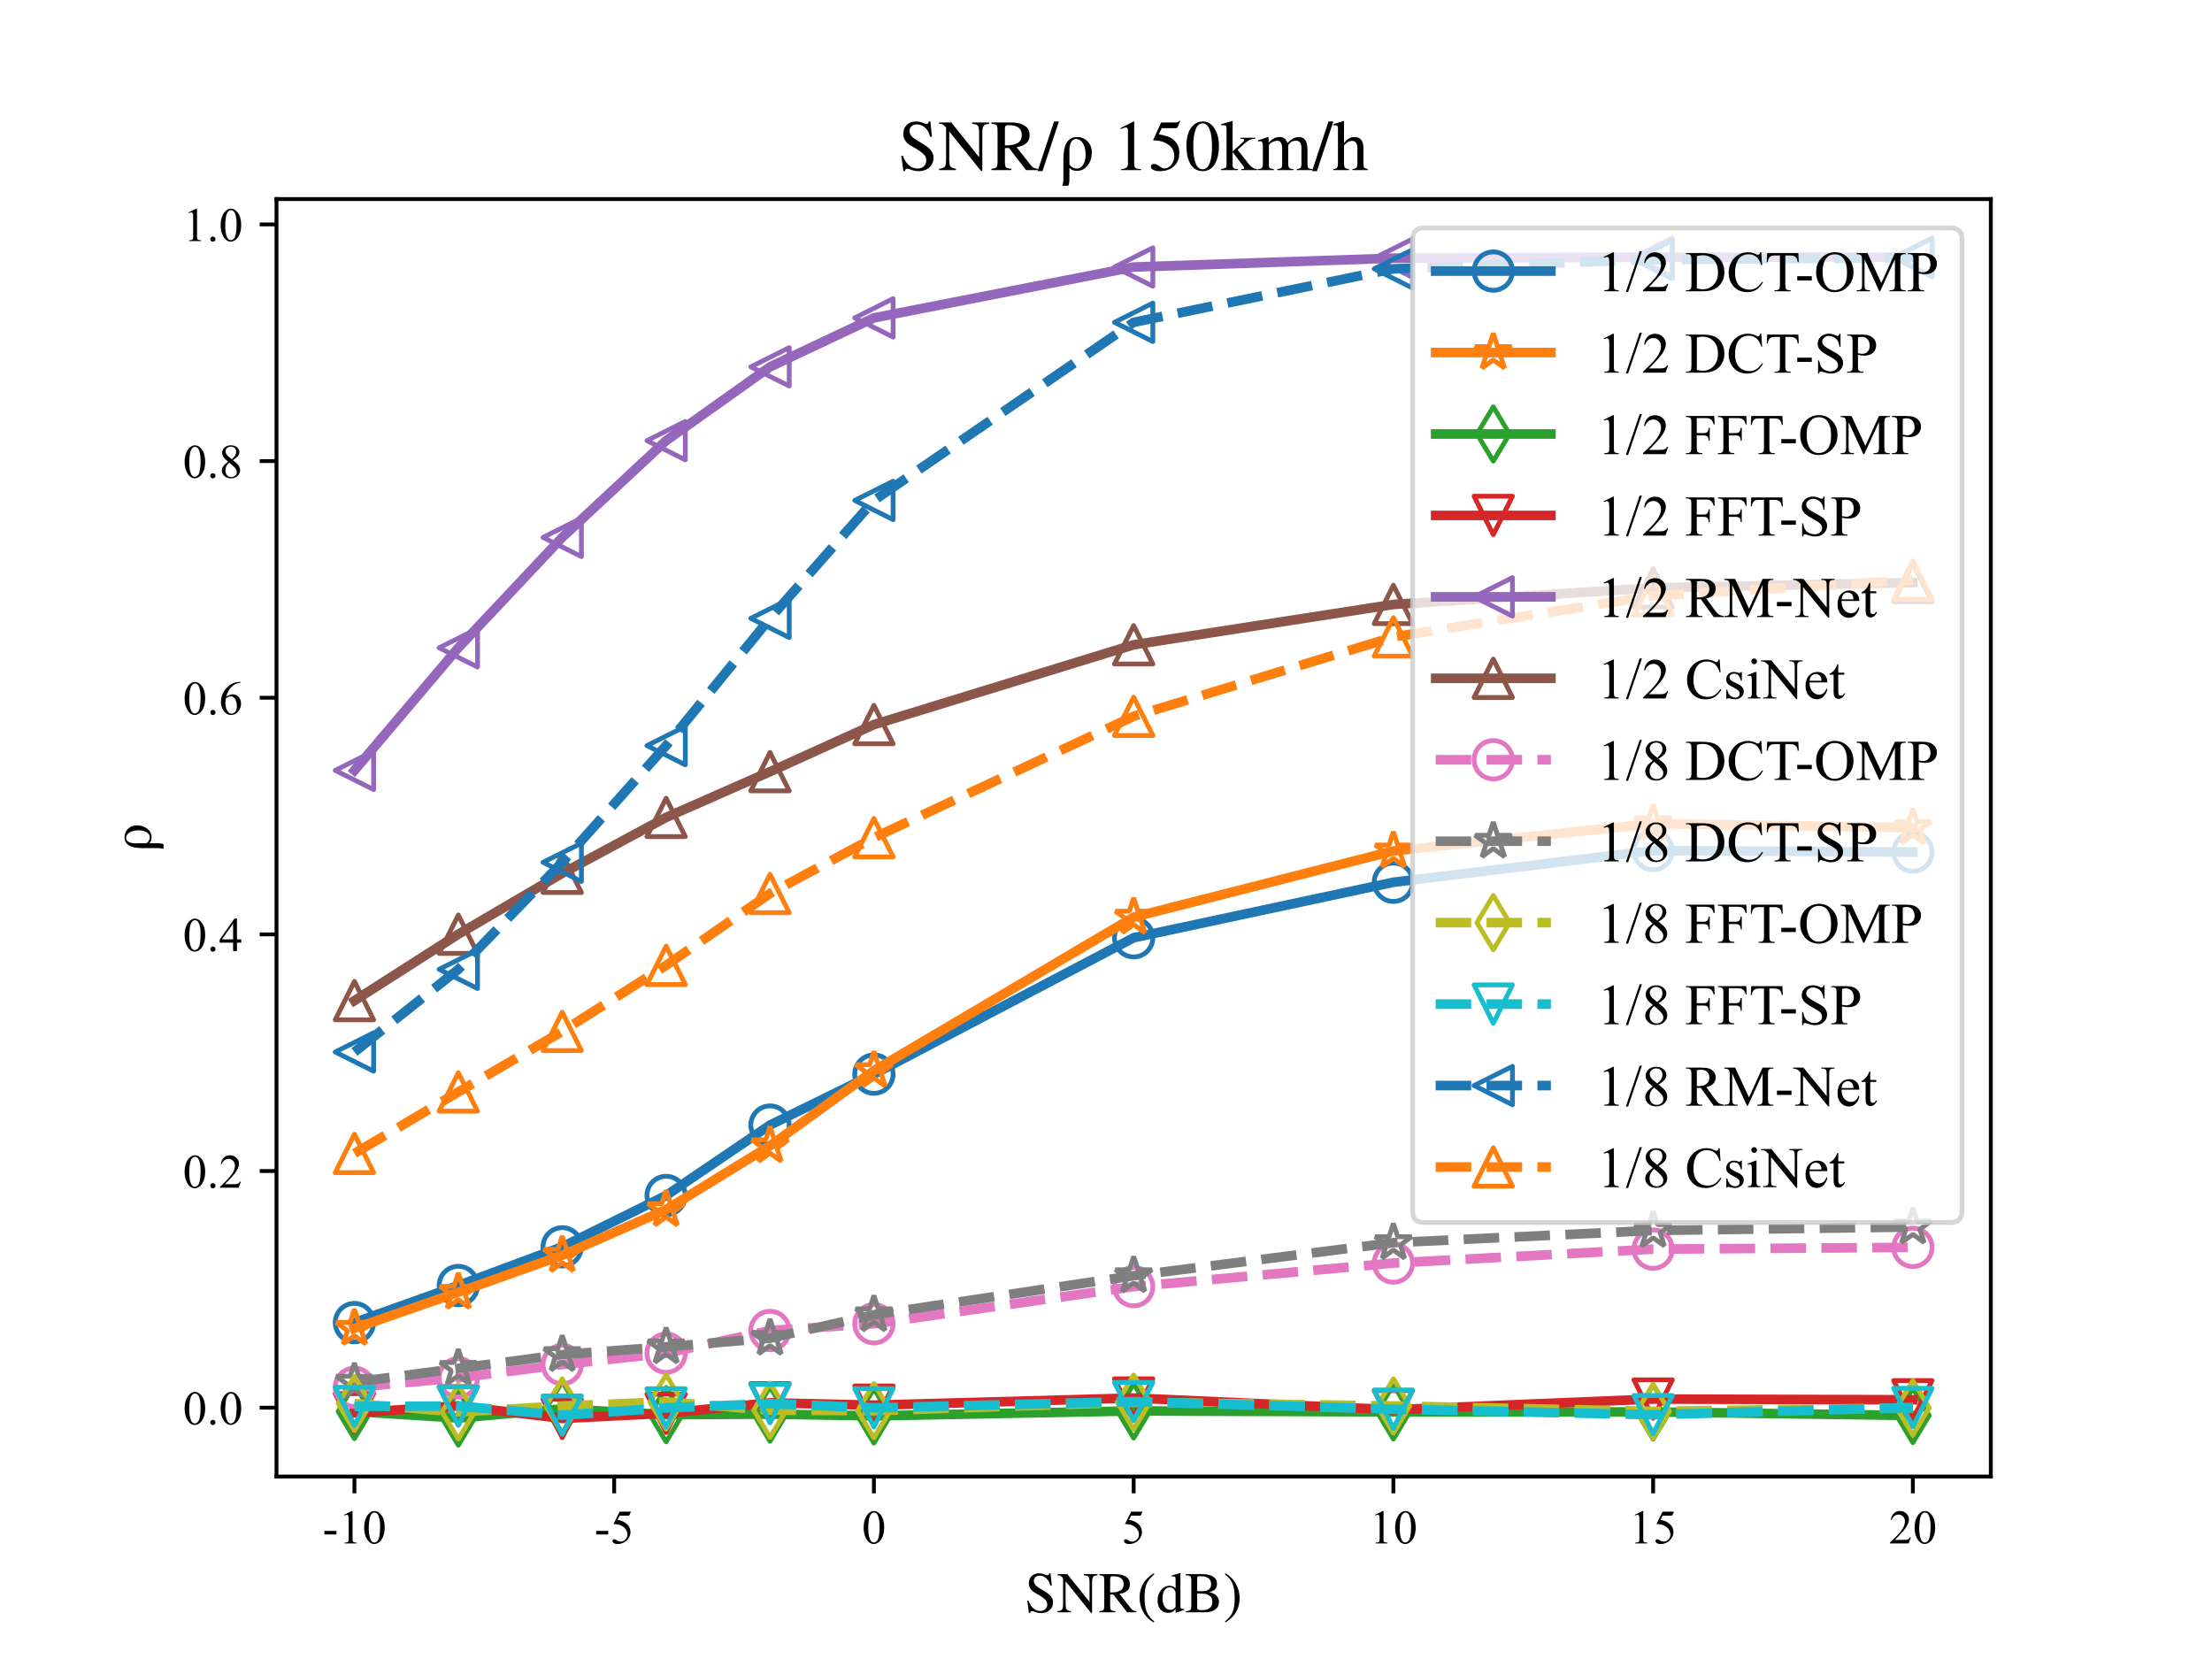 <?xml version="1.0" encoding="utf-8" standalone="no"?>
<!DOCTYPE svg PUBLIC "-//W3C//DTD SVG 1.1//EN"
  "http://www.w3.org/Graphics/SVG/1.1/DTD/svg11.dtd">
<!-- Created with matplotlib (https://matplotlib.org/) -->
<svg height="345.6pt" version="1.1" viewBox="0 0 460.8 345.6" width="460.8pt" xmlns="http://www.w3.org/2000/svg" xmlns:xlink="http://www.w3.org/1999/xlink">
 <defs>
  <style type="text/css">
*{stroke-linecap:butt;stroke-linejoin:round;}
  </style>
 </defs>
 <g id="figure_1">
  <g id="patch_1">
   <path d="M 0 345.6 
L 460.8 345.6 
L 460.8 0 
L 0 0 
z
" style="fill:#ffffff;"/>
  </g>
  <g id="axes_1">
   <g id="patch_2">
    <path d="M 57.6 307.584 
L 414.72 307.584 
L 414.72 41.472 
L 57.6 41.472 
z
" style="fill:#ffffff;"/>
   </g>
   <g id="matplotlib.axis_1">
    <g id="xtick_1">
     <g id="line2d_1">
      <defs>
       <path d="M 0 0 
L 0 3.5 
" id="mddd6494826" style="stroke:#000000;stroke-width:0.8;"/>
      </defs>
      <g>
       <use style="stroke:#000000;stroke-width:0.8;" x="73.833" xlink:href="#mddd6494826" y="307.584"/>
      </g>
     </g>
     <g id="text_1">
      <!-- -10 -->
      <defs>
       <path d="M 4.047 26.125 
L 29.297 26.125 
L 29.297 18.75 
L 4.047 18.75 
z
" id="TimesNewRomanPSMT-45"/>
       <path d="M 11.719 59.719 
L 27.828 67.578 
L 29.438 67.578 
L 29.438 11.672 
Q 29.438 6.109 29.906 4.734 
Q 30.375 3.375 31.828 2.641 
Q 33.297 1.906 37.797 1.812 
L 37.797 0 
L 12.891 0 
L 12.891 1.812 
Q 17.578 1.906 18.938 2.609 
Q 20.312 3.328 20.844 4.516 
Q 21.391 5.719 21.391 11.672 
L 21.391 47.406 
Q 21.391 54.641 20.906 56.688 
Q 20.562 58.25 19.656 58.984 
Q 18.75 59.719 17.484 59.719 
Q 15.672 59.719 12.453 58.203 
z
" id="TimesNewRomanPSMT-49"/>
       <path d="M 3.609 32.719 
Q 3.609 44.047 7.031 52.219 
Q 10.453 60.406 16.109 64.406 
Q 20.516 67.578 25.203 67.578 
Q 32.812 67.578 38.875 59.812 
Q 46.438 50.203 46.438 33.734 
Q 46.438 22.219 43.109 14.156 
Q 39.797 6.109 34.641 2.469 
Q 29.5 -1.172 24.703 -1.172 
Q 15.234 -1.172 8.938 10.016 
Q 3.609 19.438 3.609 32.719 
z
M 13.188 31.5 
Q 13.188 17.828 16.547 9.188 
Q 19.344 1.906 24.859 1.906 
Q 27.484 1.906 30.312 4.266 
Q 33.156 6.641 34.625 12.203 
Q 36.859 20.609 36.859 35.891 
Q 36.859 47.219 34.516 54.781 
Q 32.766 60.406 29.984 62.75 
Q 27.984 64.359 25.141 64.359 
Q 21.828 64.359 19.234 61.375 
Q 15.719 57.328 14.453 48.625 
Q 13.188 39.938 13.188 31.5 
z
" id="TimesNewRomanPSMT-48"/>
      </defs>
      <g transform="translate(67.168 321.528)scale(0.1 -0.1)">
       <use xlink:href="#TimesNewRomanPSMT-45"/>
       <use x="33.301" xlink:href="#TimesNewRomanPSMT-49"/>
       <use x="83.301" xlink:href="#TimesNewRomanPSMT-48"/>
      </g>
     </g>
    </g>
    <g id="xtick_2">
     <g id="line2d_2">
      <g>
       <use style="stroke:#000000;stroke-width:0.8;" x="127.942" xlink:href="#mddd6494826" y="307.584"/>
      </g>
     </g>
     <g id="text_2">
      <!-- -5 -->
      <defs>
       <path d="M 43.406 66.219 
L 39.594 57.906 
L 19.672 57.906 
L 15.328 49.031 
Q 28.266 47.125 35.844 39.406 
Q 42.328 32.766 42.328 23.781 
Q 42.328 18.562 40.203 14.109 
Q 38.094 9.672 34.859 6.547 
Q 31.641 3.422 27.688 1.516 
Q 22.078 -1.172 16.156 -1.172 
Q 10.203 -1.172 7.484 0.844 
Q 4.781 2.875 4.781 5.328 
Q 4.781 6.688 5.906 7.734 
Q 7.031 8.797 8.734 8.797 
Q 10.016 8.797 10.969 8.406 
Q 11.922 8.016 14.203 6.391 
Q 17.875 3.859 21.625 3.859 
Q 27.344 3.859 31.656 8.172 
Q 35.984 12.5 35.984 18.703 
Q 35.984 24.703 32.125 29.906 
Q 28.266 35.109 21.484 37.938 
Q 16.156 40.141 6.984 40.484 
L 19.672 66.219 
z
" id="TimesNewRomanPSMT-53"/>
      </defs>
      <g transform="translate(123.777 321.528)scale(0.1 -0.1)">
       <use xlink:href="#TimesNewRomanPSMT-45"/>
       <use x="33.301" xlink:href="#TimesNewRomanPSMT-53"/>
      </g>
     </g>
    </g>
    <g id="xtick_3">
     <g id="line2d_3">
      <g>
       <use style="stroke:#000000;stroke-width:0.8;" x="182.051" xlink:href="#mddd6494826" y="307.584"/>
      </g>
     </g>
     <g id="text_3">
      <!-- 0 -->
      <g transform="translate(179.551 321.528)scale(0.1 -0.1)">
       <use xlink:href="#TimesNewRomanPSMT-48"/>
      </g>
     </g>
    </g>
    <g id="xtick_4">
     <g id="line2d_4">
      <g>
       <use style="stroke:#000000;stroke-width:0.8;" x="236.16" xlink:href="#mddd6494826" y="307.584"/>
      </g>
     </g>
     <g id="text_4">
      <!-- 5 -->
      <g transform="translate(233.66 321.528)scale(0.1 -0.1)">
       <use xlink:href="#TimesNewRomanPSMT-53"/>
      </g>
     </g>
    </g>
    <g id="xtick_5">
     <g id="line2d_5">
      <g>
       <use style="stroke:#000000;stroke-width:0.8;" x="290.269" xlink:href="#mddd6494826" y="307.584"/>
      </g>
     </g>
     <g id="text_5">
      <!-- 10 -->
      <g transform="translate(285.269 321.528)scale(0.1 -0.1)">
       <use xlink:href="#TimesNewRomanPSMT-49"/>
       <use x="50" xlink:href="#TimesNewRomanPSMT-48"/>
      </g>
     </g>
    </g>
    <g id="xtick_6">
     <g id="line2d_6">
      <g>
       <use style="stroke:#000000;stroke-width:0.8;" x="344.378" xlink:href="#mddd6494826" y="307.584"/>
      </g>
     </g>
     <g id="text_6">
      <!-- 15 -->
      <g transform="translate(339.378 321.528)scale(0.1 -0.1)">
       <use xlink:href="#TimesNewRomanPSMT-49"/>
       <use x="50" xlink:href="#TimesNewRomanPSMT-53"/>
      </g>
     </g>
    </g>
    <g id="xtick_7">
     <g id="line2d_7">
      <g>
       <use style="stroke:#000000;stroke-width:0.8;" x="398.487" xlink:href="#mddd6494826" y="307.584"/>
      </g>
     </g>
     <g id="text_7">
      <!-- 20 -->
      <defs>
       <path d="M 45.844 12.75 
L 41.219 0 
L 2.156 0 
L 2.156 1.812 
Q 19.391 17.531 26.422 27.484 
Q 33.453 37.453 33.453 45.703 
Q 33.453 52 29.594 56.047 
Q 25.734 60.109 20.359 60.109 
Q 15.484 60.109 11.594 57.25 
Q 7.719 54.391 5.859 48.875 
L 4.047 48.875 
Q 5.281 57.906 10.328 62.734 
Q 15.375 67.578 22.953 67.578 
Q 31 67.578 36.391 62.406 
Q 41.797 57.234 41.797 50.203 
Q 41.797 45.172 39.453 40.141 
Q 35.844 32.234 27.734 23.391 
Q 15.578 10.109 12.547 7.375 
L 29.828 7.375 
Q 35.109 7.375 37.234 7.766 
Q 39.359 8.156 41.062 9.344 
Q 42.781 10.547 44.047 12.75 
z
" id="TimesNewRomanPSMT-50"/>
      </defs>
      <g transform="translate(393.487 321.528)scale(0.1 -0.1)">
       <use xlink:href="#TimesNewRomanPSMT-50"/>
       <use x="50" xlink:href="#TimesNewRomanPSMT-48"/>
      </g>
     </g>
    </g>
    <g id="text_8">
     <!-- $\mathrm{SNR(dB)}$ -->
     <defs>
      <path d="M 46.906 46.297 
L 44.406 46.297 
Q 42.703 52.5 40.297 55.703 
Q 34.203 63.5 25.797 63.5 
Q 21.203 63.5 18.453 60.844 
Q 15.703 58.203 15.703 54 
Q 15.703 52 16.703 50.094 
Q 17.703 48.203 18.844 46.844 
Q 20 45.5 22.891 43.5 
Q 25.797 41.5 27.594 40.453 
Q 29.406 39.406 33.594 36.906 
Q 41.703 32.203 45.391 27.547 
Q 49.094 22.906 49.094 17.297 
Q 49.094 9 43.297 3.797 
Q 37.5 -1.406 28.703 -1.406 
Q 22.203 -1.406 16.906 0.906 
Q 14.297 2 12.203 2 
Q 11 2 10.203 1.094 
Q 9.406 0.203 9.406 -1.297 
L 7.203 -1.297 
L 4.297 19.906 
L 6.5 19.906 
Q 13.203 2.203 27.094 2.203 
Q 32.406 2.203 35.703 5.344 
Q 39 8.5 39 13.406 
Q 39 18.094 36.094 21.297 
Q 31.297 26.5 19.297 32.906 
Q 7.094 39.406 7.094 50.094 
Q 7.094 58.094 12 62.844 
Q 16.906 67.594 24.5 67.594 
Q 29.797 67.594 35 65.406 
Q 37.703 64.203 39.406 64.203 
Q 42 64.203 42.594 67.594 
L 44.703 67.594 
z
" id="STIXGeneral-Regular-83"/>
      <path d="M 70.703 66.203 
L 70.703 64.297 
Q 65.594 63.797 64.094 62.5 
Q 62.5 61.094 61.844 58.688 
Q 61.203 56.297 61.203 50.703 
L 61.203 -1.094 
L 59.406 -1.094 
L 15.297 53.797 
L 15.297 15 
Q 15.297 7.406 17 5.047 
Q 18.703 2.703 24.594 1.906 
L 24.594 0 
L 1.203 0 
L 1.203 1.906 
Q 7.406 2.594 9.156 4.844 
Q 10.906 7.094 10.906 15 
L 10.906 59 
Q 8.297 62.203 6.5 63.25 
Q 4.703 64.297 1.203 64.297 
L 1.203 66.203 
L 18.203 66.203 
L 56.797 17.906 
L 56.797 51.906 
Q 56.797 59.5 54.906 61.703 
Q 53.703 63 52.25 63.453 
Q 50.797 63.906 47 64.297 
L 47 66.203 
z
" id="STIXGeneral-Regular-78"/>
      <path d="M 66 0 
L 49.797 0 
L 26 30.797 
L 20.406 30.594 
L 20.406 11.203 
Q 20.406 5.5 21.953 3.891 
Q 23.5 2.297 29.297 1.906 
L 29.297 0 
L 1.703 0 
L 1.703 1.906 
Q 7.406 2.406 8.797 4.094 
Q 10.203 5.797 10.203 12.406 
L 10.203 55.094 
Q 10.203 60.703 8.797 62.297 
Q 7.406 63.906 1.703 64.297 
L 1.703 66.203 
L 28.906 66.203 
Q 42.594 66.203 49.797 60.297 
Q 54.703 56.297 54.703 48.297 
Q 54.703 34.703 36.594 31.906 
L 56.594 6.594 
Q 58.703 4 60.594 3.094 
Q 62.5 2.203 66 1.906 
z
M 20.406 58.297 
L 20.406 34.297 
Q 27.594 34.406 31.094 35.094 
Q 34.594 35.797 38.094 37.703 
Q 43.797 40.906 43.797 49.094 
Q 43.797 62.5 25.5 62.5 
Q 22.797 62.5 21.594 61.641 
Q 20.406 60.797 20.406 58.297 
z
" id="STIXGeneral-Regular-82"/>
      <path d="M 30.406 -16.094 
L 29.203 -17.703 
Q 17.594 -11.094 11.188 0.5 
Q 4.797 12.094 4.797 25.203 
Q 4.797 52.906 29.5 67.594 
L 30.406 66 
Q 20.203 57.297 16.797 48.844 
Q 13.406 40.406 13.406 25.5 
Q 13.406 10.703 16.906 1.5 
Q 20.406 -7.703 30.406 -16.094 
z
" id="STIXGeneral-Regular-40"/>
      <path d="M 49.094 4.203 
L 34.406 -1 
L 34 -0.703 
L 34 5.703 
Q 29.203 -1 21.203 -1 
Q 12.906 -1 7.797 4.953 
Q 2.703 10.906 2.703 20.5 
Q 2.703 31.094 8.797 38.547 
Q 14.906 46 23.5 46 
Q 28.906 46 34 41.703 
L 34 57.297 
Q 34 60.406 33.094 61.406 
Q 32.203 62.406 29.406 62.406 
Q 28 62.406 27.203 62.297 
L 27.203 63.906 
Q 36.297 66.297 41.906 68.297 
L 42.406 68.094 
L 42.406 11.406 
Q 42.406 7.906 43.25 6.797 
Q 44.094 5.703 46.797 5.703 
Q 47.406 5.703 49.094 5.797 
z
M 34 10.203 
L 34 33.203 
Q 34 37.203 30.953 40.203 
Q 27.906 43.203 23.797 43.203 
Q 18.094 43.203 14.688 38.094 
Q 11.297 33 11.297 24.5 
Q 11.297 15.297 15.047 9.75 
Q 18.797 4.203 25.094 4.203 
Q 29.797 4.203 32.5 7.406 
Q 34 9.094 34 10.203 
z
" id="STIXGeneral-Regular-100"/>
      <path d="M 42.203 34.906 
L 42.203 34.797 
Q 49.703 33.594 54.406 29.297 
Q 59.297 24.906 59.297 17.797 
Q 59.297 9.5 52.797 4.75 
Q 46.297 0 35.406 0 
L 1.703 0 
L 1.703 1.906 
Q 7.594 2.094 9.438 3.844 
Q 11.297 5.594 11.297 11.297 
L 11.297 55 
Q 11.297 60.797 9.594 62.344 
Q 7.906 63.906 1.703 64.297 
L 1.703 66.203 
L 29.703 66.203 
Q 42.594 66.203 49.25 61.844 
Q 55.906 57.5 55.906 49.5 
Q 55.906 42.703 51.797 39.094 
Q 48.906 36.594 42.203 34.906 
z
M 21.5 36.594 
L 30.703 36.594 
Q 45.703 36.594 45.703 49 
Q 45.703 55.406 41.25 58.953 
Q 36.797 62.5 28 62.5 
L 23.906 62.5 
Q 21.5 62.5 21.5 59.297 
z
M 21.5 32.594 
L 21.5 8.203 
Q 21.5 5.703 22.844 4.703 
Q 24.203 3.703 27.703 3.703 
Q 34.5 3.703 37.703 4.453 
Q 40.906 5.203 44 8 
Q 47.797 11.297 47.797 17.906 
Q 47.797 25.5 43.094 28.594 
Q 42 29.406 40.891 29.953 
Q 39.797 30.5 38.938 30.844 
Q 38.094 31.203 36.688 31.5 
Q 35.297 31.797 34.547 31.938 
Q 33.797 32.094 31.891 32.188 
Q 30 32.297 29.094 32.344 
Q 28.203 32.406 25.547 32.5 
Q 22.906 32.594 21.5 32.594 
z
" id="STIXGeneral-Regular-66"/>
      <path d="M 2.906 66 
L 4.094 67.594 
Q 15.5 60.797 22 49.188 
Q 28.5 37.594 28.5 24.703 
Q 28.5 -2.594 3.797 -17.703 
L 2.906 -16.094 
Q 13.203 -7.594 16.547 0.844 
Q 19.906 9.297 19.906 24.406 
Q 19.906 39.594 16.547 48.75 
Q 13.203 57.906 2.906 66 
z
" id="STIXGeneral-Regular-41"/>
     </defs>
     <g transform="translate(213.48 335.947)scale(0.12 -0.12)">
      <use transform="translate(0 0.703)" xlink:href="#STIXGeneral-Regular-83"/>
      <use transform="translate(55.6 0.703)" xlink:href="#STIXGeneral-Regular-78"/>
      <use transform="translate(127.8 0.703)" xlink:href="#STIXGeneral-Regular-82"/>
      <use transform="translate(194.5 0.703)" xlink:href="#STIXGeneral-Regular-40"/>
      <use transform="translate(227.8 0.703)" xlink:href="#STIXGeneral-Regular-100"/>
      <use transform="translate(277.8 0.703)" xlink:href="#STIXGeneral-Regular-66"/>
      <use transform="translate(344.5 0.703)" xlink:href="#STIXGeneral-Regular-41"/>
     </g>
    </g>
   </g>
   <g id="matplotlib.axis_2">
    <g id="ytick_1">
     <g id="line2d_8">
      <defs>
       <path d="M 0 0 
L -3.5 0 
" id="m5d025ae19d" style="stroke:#000000;stroke-width:0.8;"/>
      </defs>
      <g>
       <use style="stroke:#000000;stroke-width:0.8;" x="57.6" xlink:href="#m5d025ae19d" y="293.252"/>
      </g>
     </g>
     <g id="text_9">
      <!-- 0.0 -->
      <defs>
       <path d="M 12.5 9.469 
Q 14.797 9.469 16.359 7.875 
Q 17.922 6.297 17.922 4.047 
Q 17.922 1.812 16.328 0.219 
Q 14.75 -1.375 12.5 -1.375 
Q 10.25 -1.375 8.656 0.219 
Q 7.078 1.812 7.078 4.047 
Q 7.078 6.344 8.656 7.906 
Q 10.25 9.469 12.5 9.469 
z
" id="TimesNewRomanPSMT-46"/>
      </defs>
      <g transform="translate(38.1 296.724)scale(0.1 -0.1)">
       <use xlink:href="#TimesNewRomanPSMT-48"/>
       <use x="50" xlink:href="#TimesNewRomanPSMT-46"/>
       <use x="75" xlink:href="#TimesNewRomanPSMT-48"/>
      </g>
     </g>
    </g>
    <g id="ytick_2">
     <g id="line2d_9">
      <g>
       <use style="stroke:#000000;stroke-width:0.8;" x="57.6" xlink:href="#m5d025ae19d" y="243.951"/>
      </g>
     </g>
     <g id="text_10">
      <!-- 0.2 -->
      <g transform="translate(38.1 247.423)scale(0.1 -0.1)">
       <use xlink:href="#TimesNewRomanPSMT-48"/>
       <use x="50" xlink:href="#TimesNewRomanPSMT-46"/>
       <use x="75" xlink:href="#TimesNewRomanPSMT-50"/>
      </g>
     </g>
    </g>
    <g id="ytick_3">
     <g id="line2d_10">
      <g>
       <use style="stroke:#000000;stroke-width:0.8;" x="57.6" xlink:href="#m5d025ae19d" y="194.651"/>
      </g>
     </g>
     <g id="text_11">
      <!-- 0.4 -->
      <defs>
       <path d="M 46.531 24.422 
L 46.531 17.484 
L 37.641 17.484 
L 37.641 0 
L 29.594 0 
L 29.594 17.484 
L 1.562 17.484 
L 1.562 23.734 
L 32.281 67.578 
L 37.641 67.578 
L 37.641 24.422 
z
M 29.594 24.422 
L 29.594 57.281 
L 6.344 24.422 
z
" id="TimesNewRomanPSMT-52"/>
      </defs>
      <g transform="translate(38.1 198.123)scale(0.1 -0.1)">
       <use xlink:href="#TimesNewRomanPSMT-48"/>
       <use x="50" xlink:href="#TimesNewRomanPSMT-46"/>
       <use x="75" xlink:href="#TimesNewRomanPSMT-52"/>
      </g>
     </g>
    </g>
    <g id="ytick_4">
     <g id="line2d_11">
      <g>
       <use style="stroke:#000000;stroke-width:0.8;" x="57.6" xlink:href="#m5d025ae19d" y="145.35"/>
      </g>
     </g>
     <g id="text_12">
      <!-- 0.6 -->
      <defs>
       <path d="M 44.828 67.578 
L 44.828 65.766 
Q 38.375 65.141 34.297 63.203 
Q 30.219 61.281 26.234 57.328 
Q 22.266 53.375 19.656 48.516 
Q 17.047 43.656 15.281 36.969 
Q 22.312 41.797 29.391 41.797 
Q 36.188 41.797 41.156 36.328 
Q 46.141 30.859 46.141 22.266 
Q 46.141 13.969 41.109 7.125 
Q 35.062 -1.172 25.094 -1.172 
Q 18.312 -1.172 13.578 3.328 
Q 4.297 12.062 4.297 25.984 
Q 4.297 34.859 7.859 42.859 
Q 11.422 50.875 18.031 57.078 
Q 24.656 63.281 30.703 65.422 
Q 36.766 67.578 42 67.578 
z
M 14.453 33.406 
Q 13.578 26.812 13.578 22.75 
Q 13.578 18.062 15.312 12.562 
Q 17.047 7.078 20.453 3.859 
Q 22.953 1.562 26.516 1.562 
Q 30.766 1.562 34.109 5.562 
Q 37.453 9.578 37.453 17 
Q 37.453 25.344 34.125 31.438 
Q 30.812 37.547 24.703 37.547 
Q 22.859 37.547 20.734 36.766 
Q 18.609 35.984 14.453 33.406 
z
" id="TimesNewRomanPSMT-54"/>
      </defs>
      <g transform="translate(38.1 148.822)scale(0.1 -0.1)">
       <use xlink:href="#TimesNewRomanPSMT-48"/>
       <use x="50" xlink:href="#TimesNewRomanPSMT-46"/>
       <use x="75" xlink:href="#TimesNewRomanPSMT-54"/>
      </g>
     </g>
    </g>
    <g id="ytick_5">
     <g id="line2d_12">
      <g>
       <use style="stroke:#000000;stroke-width:0.8;" x="57.6" xlink:href="#m5d025ae19d" y="96.049"/>
      </g>
     </g>
     <g id="text_13">
      <!-- 0.8 -->
      <defs>
       <path d="M 19.188 33.344 
Q 11.328 39.797 9.047 43.703 
Q 6.781 47.609 6.781 51.812 
Q 6.781 58.25 11.766 62.906 
Q 16.75 67.578 25 67.578 
Q 33.016 67.578 37.891 63.234 
Q 42.781 58.891 42.781 53.328 
Q 42.781 49.609 40.141 45.75 
Q 37.5 41.891 29.156 36.672 
Q 37.75 30.031 40.531 26.219 
Q 44.234 21.234 44.234 15.719 
Q 44.234 8.734 38.906 3.781 
Q 33.594 -1.172 24.953 -1.172 
Q 15.531 -1.172 10.25 4.734 
Q 6.062 9.469 6.062 15.094 
Q 6.062 19.484 9.016 23.797 
Q 11.969 28.125 19.188 33.344 
z
M 26.859 38.578 
Q 32.719 43.844 34.281 46.891 
Q 35.844 49.953 35.844 53.812 
Q 35.844 58.938 32.953 61.844 
Q 30.078 64.75 25.094 64.75 
Q 20.125 64.75 17 61.859 
Q 13.875 58.984 13.875 55.125 
Q 13.875 52.594 15.156 50.047 
Q 16.453 47.516 18.844 45.219 
z
M 21.484 31.5 
Q 17.438 28.078 15.484 24.047 
Q 13.531 20.016 13.531 15.328 
Q 13.531 9.031 16.969 5.25 
Q 20.406 1.469 25.734 1.469 
Q 31 1.469 34.172 4.438 
Q 37.359 7.422 37.359 11.672 
Q 37.359 15.188 35.5 17.969 
Q 32.031 23.141 21.484 31.5 
z
" id="TimesNewRomanPSMT-56"/>
      </defs>
      <g transform="translate(38.1 99.521)scale(0.1 -0.1)">
       <use xlink:href="#TimesNewRomanPSMT-48"/>
       <use x="50" xlink:href="#TimesNewRomanPSMT-46"/>
       <use x="75" xlink:href="#TimesNewRomanPSMT-56"/>
      </g>
     </g>
    </g>
    <g id="ytick_6">
     <g id="line2d_13">
      <g>
       <use style="stroke:#000000;stroke-width:0.8;" x="57.6" xlink:href="#m5d025ae19d" y="46.749"/>
      </g>
     </g>
     <g id="text_14">
      <!-- 1.0 -->
      <g transform="translate(38.1 50.22)scale(0.1 -0.1)">
       <use xlink:href="#TimesNewRomanPSMT-49"/>
       <use x="50" xlink:href="#TimesNewRomanPSMT-46"/>
       <use x="75" xlink:href="#TimesNewRomanPSMT-48"/>
      </g>
     </g>
    </g>
    <g id="text_15">
     <!-- $\mathrm{\rho}$ -->
     <defs>
      <path d="M 7.094 -13.203 
L 7.094 15.203 
Q 7.094 46 25.906 46 
Q 34.703 46 40.641 39.953 
Q 46.594 33.906 46.594 24.703 
Q 46.594 13.797 40.75 6.391 
Q 34.906 -1 26 -1 
Q 22.703 -1 20.391 -0.203 
Q 18.094 0.594 15.5 3 
L 15.5 -13.094 
Q 15.5 -18.5 13.906 -21.703 
L 5.5 -21.703 
Q 7.094 -18.297 7.094 -13.203 
z
M 15.5 27.297 
L 15.5 8.797 
Q 15.5 6.594 18.953 4.391 
Q 22.406 2.203 25.906 2.203 
Q 31.297 2.203 34.641 7.547 
Q 38 12.906 38 21.203 
Q 38 31.406 34.203 37.297 
Q 30.406 43.203 24.703 43.203 
Q 20.297 43.203 17.891 38.891 
Q 15.5 34.594 15.5 27.297 
z
" id="STIXGeneral-Regular-961"/>
     </defs>
     <g transform="translate(31.46 177.528)rotate(-90)scale(0.12 -0.12)">
      <use xlink:href="#STIXGeneral-Regular-961"/>
     </g>
    </g>
   </g>
   <g id="line2d_14">
    <path clip-path="url(#paf781316d7)" d="M 73.833 275.518 
L 95.476 267.796 
L 117.12 259.742 
L 138.764 249.04 
L 160.407 234.374 
L 182.051 223.762 
L 236.16 195.35 
L 290.269 183.788 
L 344.378 177.187 
L 398.487 177.51 
" style="fill:none;stroke:#1f77b4;stroke-linecap:square;stroke-width:2;"/>
    <defs>
     <path d="M 0 4 
C 1.061 4 2.078 3.579 2.828 2.828 
C 3.579 2.078 4 1.061 4 0 
C 4 -1.061 3.579 -2.078 2.828 -2.828 
C 2.078 -3.579 1.061 -4 0 -4 
C -1.061 -4 -2.078 -3.579 -2.828 -2.828 
C -3.579 -2.078 -4 -1.061 -4 0 
C -4 1.061 -3.579 2.078 -2.828 2.828 
C -2.078 3.579 -1.061 4 0 4 
z
" id="ma9df752807" style="stroke:#1f77b4;"/>
    </defs>
    <g clip-path="url(#paf781316d7)">
     <use style="fill-opacity:0;stroke:#1f77b4;" x="73.833" xlink:href="#ma9df752807" y="275.518"/>
     <use style="fill-opacity:0;stroke:#1f77b4;" x="95.476" xlink:href="#ma9df752807" y="267.796"/>
     <use style="fill-opacity:0;stroke:#1f77b4;" x="117.12" xlink:href="#ma9df752807" y="259.742"/>
     <use style="fill-opacity:0;stroke:#1f77b4;" x="138.764" xlink:href="#ma9df752807" y="249.04"/>
     <use style="fill-opacity:0;stroke:#1f77b4;" x="160.407" xlink:href="#ma9df752807" y="234.374"/>
     <use style="fill-opacity:0;stroke:#1f77b4;" x="182.051" xlink:href="#ma9df752807" y="223.762"/>
     <use style="fill-opacity:0;stroke:#1f77b4;" x="236.16" xlink:href="#ma9df752807" y="195.35"/>
     <use style="fill-opacity:0;stroke:#1f77b4;" x="290.269" xlink:href="#ma9df752807" y="183.788"/>
     <use style="fill-opacity:0;stroke:#1f77b4;" x="344.378" xlink:href="#ma9df752807" y="177.187"/>
     <use style="fill-opacity:0;stroke:#1f77b4;" x="398.487" xlink:href="#ma9df752807" y="177.51"/>
    </g>
   </g>
   <g id="line2d_15">
    <path clip-path="url(#paf781316d7)" d="M 73.833 276.719 
L 95.476 269.205 
L 117.12 261.498 
L 138.764 251.977 
L 160.407 238.687 
L 182.051 223.025 
L 236.16 191.059 
L 290.269 177.264 
L 344.378 171.568 
L 398.487 172.422 
" style="fill:none;stroke:#ff7f0e;stroke-linecap:square;stroke-width:2;"/>
    <defs>
     <path d="M 0 -4 
L -0.898 -1.236 
L -3.804 -1.236 
L -1.453 0.472 
L -2.351 3.236 
L -0 1.528 
L 2.351 3.236 
L 1.453 0.472 
L 3.804 -1.236 
L 0.898 -1.236 
z
" id="m99e7e674f6" style="stroke:#ff7f0e;stroke-linejoin:bevel;"/>
    </defs>
    <g clip-path="url(#paf781316d7)">
     <use style="fill-opacity:0;stroke:#ff7f0e;stroke-linejoin:bevel;" x="73.833" xlink:href="#m99e7e674f6" y="276.719"/>
     <use style="fill-opacity:0;stroke:#ff7f0e;stroke-linejoin:bevel;" x="95.476" xlink:href="#m99e7e674f6" y="269.205"/>
     <use style="fill-opacity:0;stroke:#ff7f0e;stroke-linejoin:bevel;" x="117.12" xlink:href="#m99e7e674f6" y="261.498"/>
     <use style="fill-opacity:0;stroke:#ff7f0e;stroke-linejoin:bevel;" x="138.764" xlink:href="#m99e7e674f6" y="251.977"/>
     <use style="fill-opacity:0;stroke:#ff7f0e;stroke-linejoin:bevel;" x="160.407" xlink:href="#m99e7e674f6" y="238.687"/>
     <use style="fill-opacity:0;stroke:#ff7f0e;stroke-linejoin:bevel;" x="182.051" xlink:href="#m99e7e674f6" y="223.025"/>
     <use style="fill-opacity:0;stroke:#ff7f0e;stroke-linejoin:bevel;" x="236.16" xlink:href="#m99e7e674f6" y="191.059"/>
     <use style="fill-opacity:0;stroke:#ff7f0e;stroke-linejoin:bevel;" x="290.269" xlink:href="#m99e7e674f6" y="177.264"/>
     <use style="fill-opacity:0;stroke:#ff7f0e;stroke-linejoin:bevel;" x="344.378" xlink:href="#m99e7e674f6" y="171.568"/>
     <use style="fill-opacity:0;stroke:#ff7f0e;stroke-linejoin:bevel;" x="398.487" xlink:href="#m99e7e674f6" y="172.422"/>
    </g>
   </g>
   <g id="line2d_16">
    <path clip-path="url(#paf781316d7)" d="M 73.833 294.041 
L 95.476 295.405 
L 117.12 293.484 
L 138.764 294.7 
L 160.407 294.583 
L 182.051 294.956 
L 236.16 293.921 
L 290.269 294.12 
L 344.378 294.128 
L 398.487 294.872 
" style="fill:none;stroke:#2ca02c;stroke-linecap:square;stroke-width:2;"/>
    <defs>
     <path d="M 0 5.657 
L 3.394 0 
L 0 -5.657 
L -3.394 0 
z
" id="m0fbd9a7f39" style="stroke:#2ca02c;stroke-linejoin:miter;"/>
    </defs>
    <g clip-path="url(#paf781316d7)">
     <use style="fill-opacity:0;stroke:#2ca02c;stroke-linejoin:miter;" x="73.833" xlink:href="#m0fbd9a7f39" y="294.041"/>
     <use style="fill-opacity:0;stroke:#2ca02c;stroke-linejoin:miter;" x="95.476" xlink:href="#m0fbd9a7f39" y="295.405"/>
     <use style="fill-opacity:0;stroke:#2ca02c;stroke-linejoin:miter;" x="117.12" xlink:href="#m0fbd9a7f39" y="293.484"/>
     <use style="fill-opacity:0;stroke:#2ca02c;stroke-linejoin:miter;" x="138.764" xlink:href="#m0fbd9a7f39" y="294.7"/>
     <use style="fill-opacity:0;stroke:#2ca02c;stroke-linejoin:miter;" x="160.407" xlink:href="#m0fbd9a7f39" y="294.583"/>
     <use style="fill-opacity:0;stroke:#2ca02c;stroke-linejoin:miter;" x="182.051" xlink:href="#m0fbd9a7f39" y="294.956"/>
     <use style="fill-opacity:0;stroke:#2ca02c;stroke-linejoin:miter;" x="236.16" xlink:href="#m0fbd9a7f39" y="293.921"/>
     <use style="fill-opacity:0;stroke:#2ca02c;stroke-linejoin:miter;" x="290.269" xlink:href="#m0fbd9a7f39" y="294.12"/>
     <use style="fill-opacity:0;stroke:#2ca02c;stroke-linejoin:miter;" x="344.378" xlink:href="#m0fbd9a7f39" y="294.128"/>
     <use style="fill-opacity:0;stroke:#2ca02c;stroke-linejoin:miter;" x="398.487" xlink:href="#m0fbd9a7f39" y="294.872"/>
    </g>
   </g>
   <g id="line2d_17">
    <path clip-path="url(#paf781316d7)" d="M 73.833 294.315 
L 95.476 292.863 
L 117.12 295.488 
L 138.764 294.416 
L 160.407 292.234 
L 182.051 292.721 
L 236.16 291.233 
L 290.269 293.676 
L 344.378 291.447 
L 398.487 291.598 
" style="fill:none;stroke:#d62728;stroke-linecap:square;stroke-width:2;"/>
    <defs>
     <path d="M -0 4 
L 4 -4 
L -4 -4 
z
" id="mea563682bb" style="stroke:#d62728;stroke-linejoin:miter;"/>
    </defs>
    <g clip-path="url(#paf781316d7)">
     <use style="fill-opacity:0;stroke:#d62728;stroke-linejoin:miter;" x="73.833" xlink:href="#mea563682bb" y="294.315"/>
     <use style="fill-opacity:0;stroke:#d62728;stroke-linejoin:miter;" x="95.476" xlink:href="#mea563682bb" y="292.863"/>
     <use style="fill-opacity:0;stroke:#d62728;stroke-linejoin:miter;" x="117.12" xlink:href="#mea563682bb" y="295.488"/>
     <use style="fill-opacity:0;stroke:#d62728;stroke-linejoin:miter;" x="138.764" xlink:href="#mea563682bb" y="294.416"/>
     <use style="fill-opacity:0;stroke:#d62728;stroke-linejoin:miter;" x="160.407" xlink:href="#mea563682bb" y="292.234"/>
     <use style="fill-opacity:0;stroke:#d62728;stroke-linejoin:miter;" x="182.051" xlink:href="#mea563682bb" y="292.721"/>
     <use style="fill-opacity:0;stroke:#d62728;stroke-linejoin:miter;" x="236.16" xlink:href="#mea563682bb" y="291.233"/>
     <use style="fill-opacity:0;stroke:#d62728;stroke-linejoin:miter;" x="290.269" xlink:href="#mea563682bb" y="293.676"/>
     <use style="fill-opacity:0;stroke:#d62728;stroke-linejoin:miter;" x="344.378" xlink:href="#mea563682bb" y="291.447"/>
     <use style="fill-opacity:0;stroke:#d62728;stroke-linejoin:miter;" x="398.487" xlink:href="#mea563682bb" y="291.598"/>
    </g>
   </g>
   <g id="line2d_18">
    <path clip-path="url(#paf781316d7)" d="M 73.833 160.484 
L 95.476 134.952 
L 117.12 111.949 
L 138.764 91.794 
L 160.407 76.42 
L 182.051 66.217 
L 236.16 55.628 
L 290.269 53.782 
L 344.378 53.586 
L 398.487 53.568 
" style="fill:none;stroke:#9467bd;stroke-linecap:square;stroke-width:2;"/>
    <defs>
     <path d="M -4 -0 
L 4 4 
L 4 -4 
z
" id="m29bf0d45d5" style="stroke:#9467bd;stroke-linejoin:miter;"/>
    </defs>
    <g clip-path="url(#paf781316d7)">
     <use style="fill-opacity:0;stroke:#9467bd;stroke-linejoin:miter;" x="73.833" xlink:href="#m29bf0d45d5" y="160.484"/>
     <use style="fill-opacity:0;stroke:#9467bd;stroke-linejoin:miter;" x="95.476" xlink:href="#m29bf0d45d5" y="134.952"/>
     <use style="fill-opacity:0;stroke:#9467bd;stroke-linejoin:miter;" x="117.12" xlink:href="#m29bf0d45d5" y="111.949"/>
     <use style="fill-opacity:0;stroke:#9467bd;stroke-linejoin:miter;" x="138.764" xlink:href="#m29bf0d45d5" y="91.794"/>
     <use style="fill-opacity:0;stroke:#9467bd;stroke-linejoin:miter;" x="160.407" xlink:href="#m29bf0d45d5" y="76.42"/>
     <use style="fill-opacity:0;stroke:#9467bd;stroke-linejoin:miter;" x="182.051" xlink:href="#m29bf0d45d5" y="66.217"/>
     <use style="fill-opacity:0;stroke:#9467bd;stroke-linejoin:miter;" x="236.16" xlink:href="#m29bf0d45d5" y="55.628"/>
     <use style="fill-opacity:0;stroke:#9467bd;stroke-linejoin:miter;" x="290.269" xlink:href="#m29bf0d45d5" y="53.782"/>
     <use style="fill-opacity:0;stroke:#9467bd;stroke-linejoin:miter;" x="344.378" xlink:href="#m29bf0d45d5" y="53.586"/>
     <use style="fill-opacity:0;stroke:#9467bd;stroke-linejoin:miter;" x="398.487" xlink:href="#m29bf0d45d5" y="53.568"/>
    </g>
   </g>
   <g id="line2d_19">
    <path clip-path="url(#paf781316d7)" d="M 73.833 208.45 
L 95.476 194.613 
L 117.12 181.925 
L 138.764 170.282 
L 160.407 160.752 
L 182.051 150.948 
L 236.16 134.318 
L 290.269 125.916 
L 344.378 122.465 
L 398.487 121.352 
" style="fill:none;stroke:#8c564b;stroke-linecap:square;stroke-width:2;"/>
    <defs>
     <path d="M 0 -4 
L -4 4 
L 4 4 
z
" id="m078e61a8cb" style="stroke:#8c564b;stroke-linejoin:miter;"/>
    </defs>
    <g clip-path="url(#paf781316d7)">
     <use style="fill-opacity:0;stroke:#8c564b;stroke-linejoin:miter;" x="73.833" xlink:href="#m078e61a8cb" y="208.45"/>
     <use style="fill-opacity:0;stroke:#8c564b;stroke-linejoin:miter;" x="95.476" xlink:href="#m078e61a8cb" y="194.613"/>
     <use style="fill-opacity:0;stroke:#8c564b;stroke-linejoin:miter;" x="117.12" xlink:href="#m078e61a8cb" y="181.925"/>
     <use style="fill-opacity:0;stroke:#8c564b;stroke-linejoin:miter;" x="138.764" xlink:href="#m078e61a8cb" y="170.282"/>
     <use style="fill-opacity:0;stroke:#8c564b;stroke-linejoin:miter;" x="160.407" xlink:href="#m078e61a8cb" y="160.752"/>
     <use style="fill-opacity:0;stroke:#8c564b;stroke-linejoin:miter;" x="182.051" xlink:href="#m078e61a8cb" y="150.948"/>
     <use style="fill-opacity:0;stroke:#8c564b;stroke-linejoin:miter;" x="236.16" xlink:href="#m078e61a8cb" y="134.318"/>
     <use style="fill-opacity:0;stroke:#8c564b;stroke-linejoin:miter;" x="290.269" xlink:href="#m078e61a8cb" y="125.916"/>
     <use style="fill-opacity:0;stroke:#8c564b;stroke-linejoin:miter;" x="344.378" xlink:href="#m078e61a8cb" y="122.465"/>
     <use style="fill-opacity:0;stroke:#8c564b;stroke-linejoin:miter;" x="398.487" xlink:href="#m078e61a8cb" y="121.352"/>
    </g>
   </g>
   <g id="line2d_20">
    <path clip-path="url(#paf781316d7)" d="M 73.833 288.994 
L 95.476 287.035 
L 117.12 284.259 
L 138.764 281.891 
L 160.407 277.165 
L 182.051 275.765 
L 236.16 268.03 
L 290.269 263.118 
L 344.378 260.218 
L 398.487 259.849 
" style="fill:none;stroke:#e377c2;stroke-dasharray:7.4,3.2;stroke-dashoffset:0;stroke-width:2;"/>
    <defs>
     <path d="M 0 4 
C 1.061 4 2.078 3.579 2.828 2.828 
C 3.579 2.078 4 1.061 4 0 
C 4 -1.061 3.579 -2.078 2.828 -2.828 
C 2.078 -3.579 1.061 -4 0 -4 
C -1.061 -4 -2.078 -3.579 -2.828 -2.828 
C -3.579 -2.078 -4 -1.061 -4 0 
C -4 1.061 -3.579 2.078 -2.828 2.828 
C -2.078 3.579 -1.061 4 0 4 
z
" id="mfeb73d2c08" style="stroke:#e377c2;"/>
    </defs>
    <g clip-path="url(#paf781316d7)">
     <use style="fill-opacity:0;stroke:#e377c2;" x="73.833" xlink:href="#mfeb73d2c08" y="288.994"/>
     <use style="fill-opacity:0;stroke:#e377c2;" x="95.476" xlink:href="#mfeb73d2c08" y="287.035"/>
     <use style="fill-opacity:0;stroke:#e377c2;" x="117.12" xlink:href="#mfeb73d2c08" y="284.259"/>
     <use style="fill-opacity:0;stroke:#e377c2;" x="138.764" xlink:href="#mfeb73d2c08" y="281.891"/>
     <use style="fill-opacity:0;stroke:#e377c2;" x="160.407" xlink:href="#mfeb73d2c08" y="277.165"/>
     <use style="fill-opacity:0;stroke:#e377c2;" x="182.051" xlink:href="#mfeb73d2c08" y="275.765"/>
     <use style="fill-opacity:0;stroke:#e377c2;" x="236.16" xlink:href="#mfeb73d2c08" y="268.03"/>
     <use style="fill-opacity:0;stroke:#e377c2;" x="290.269" xlink:href="#mfeb73d2c08" y="263.118"/>
     <use style="fill-opacity:0;stroke:#e377c2;" x="344.378" xlink:href="#mfeb73d2c08" y="260.218"/>
     <use style="fill-opacity:0;stroke:#e377c2;" x="398.487" xlink:href="#mfeb73d2c08" y="259.849"/>
    </g>
   </g>
   <g id="line2d_21">
    <path clip-path="url(#paf781316d7)" d="M 73.833 287.93 
L 95.476 285.051 
L 117.12 282.183 
L 138.764 280.564 
L 160.407 278.775 
L 182.051 273.887 
L 236.16 265.749 
L 290.269 258.867 
L 344.378 256.326 
L 398.487 255.606 
" style="fill:none;stroke:#7f7f7f;stroke-dasharray:7.4,3.2;stroke-dashoffset:0;stroke-width:2;"/>
    <defs>
     <path d="M 0 -4 
L -0.898 -1.236 
L -3.804 -1.236 
L -1.453 0.472 
L -2.351 3.236 
L -0 1.528 
L 2.351 3.236 
L 1.453 0.472 
L 3.804 -1.236 
L 0.898 -1.236 
z
" id="mbc5928e733" style="stroke:#7f7f7f;stroke-linejoin:bevel;"/>
    </defs>
    <g clip-path="url(#paf781316d7)">
     <use style="fill-opacity:0;stroke:#7f7f7f;stroke-linejoin:bevel;" x="73.833" xlink:href="#mbc5928e733" y="287.93"/>
     <use style="fill-opacity:0;stroke:#7f7f7f;stroke-linejoin:bevel;" x="95.476" xlink:href="#mbc5928e733" y="285.051"/>
     <use style="fill-opacity:0;stroke:#7f7f7f;stroke-linejoin:bevel;" x="117.12" xlink:href="#mbc5928e733" y="282.183"/>
     <use style="fill-opacity:0;stroke:#7f7f7f;stroke-linejoin:bevel;" x="138.764" xlink:href="#mbc5928e733" y="280.564"/>
     <use style="fill-opacity:0;stroke:#7f7f7f;stroke-linejoin:bevel;" x="160.407" xlink:href="#mbc5928e733" y="278.775"/>
     <use style="fill-opacity:0;stroke:#7f7f7f;stroke-linejoin:bevel;" x="182.051" xlink:href="#mbc5928e733" y="273.887"/>
     <use style="fill-opacity:0;stroke:#7f7f7f;stroke-linejoin:bevel;" x="236.16" xlink:href="#mbc5928e733" y="265.749"/>
     <use style="fill-opacity:0;stroke:#7f7f7f;stroke-linejoin:bevel;" x="290.269" xlink:href="#mbc5928e733" y="258.867"/>
     <use style="fill-opacity:0;stroke:#7f7f7f;stroke-linejoin:bevel;" x="344.378" xlink:href="#mbc5928e733" y="256.326"/>
     <use style="fill-opacity:0;stroke:#7f7f7f;stroke-linejoin:bevel;" x="398.487" xlink:href="#mbc5928e733" y="255.606"/>
    </g>
   </g>
   <g id="line2d_22">
    <path clip-path="url(#paf781316d7)" d="M 73.833 292.386 
L 95.476 294.129 
L 117.12 292.905 
L 138.764 292.045 
L 160.407 293.763 
L 182.051 293.873 
L 236.16 292.113 
L 290.269 292.885 
L 344.378 294.003 
L 398.487 293.287 
" style="fill:none;stroke:#bcbd22;stroke-dasharray:7.4,3.2;stroke-dashoffset:0;stroke-width:2;"/>
    <defs>
     <path d="M 0 5.657 
L 3.394 0 
L 0 -5.657 
L -3.394 0 
z
" id="mb9f0acc0c6" style="stroke:#bcbd22;stroke-linejoin:miter;"/>
    </defs>
    <g clip-path="url(#paf781316d7)">
     <use style="fill-opacity:0;stroke:#bcbd22;stroke-linejoin:miter;" x="73.833" xlink:href="#mb9f0acc0c6" y="292.386"/>
     <use style="fill-opacity:0;stroke:#bcbd22;stroke-linejoin:miter;" x="95.476" xlink:href="#mb9f0acc0c6" y="294.129"/>
     <use style="fill-opacity:0;stroke:#bcbd22;stroke-linejoin:miter;" x="117.12" xlink:href="#mb9f0acc0c6" y="292.905"/>
     <use style="fill-opacity:0;stroke:#bcbd22;stroke-linejoin:miter;" x="138.764" xlink:href="#mb9f0acc0c6" y="292.045"/>
     <use style="fill-opacity:0;stroke:#bcbd22;stroke-linejoin:miter;" x="160.407" xlink:href="#mb9f0acc0c6" y="293.763"/>
     <use style="fill-opacity:0;stroke:#bcbd22;stroke-linejoin:miter;" x="182.051" xlink:href="#mb9f0acc0c6" y="293.873"/>
     <use style="fill-opacity:0;stroke:#bcbd22;stroke-linejoin:miter;" x="236.16" xlink:href="#mb9f0acc0c6" y="292.113"/>
     <use style="fill-opacity:0;stroke:#bcbd22;stroke-linejoin:miter;" x="290.269" xlink:href="#mb9f0acc0c6" y="292.885"/>
     <use style="fill-opacity:0;stroke:#bcbd22;stroke-linejoin:miter;" x="344.378" xlink:href="#mb9f0acc0c6" y="294.003"/>
     <use style="fill-opacity:0;stroke:#bcbd22;stroke-linejoin:miter;" x="398.487" xlink:href="#mb9f0acc0c6" y="293.287"/>
    </g>
   </g>
   <g id="line2d_23">
    <path clip-path="url(#paf781316d7)" d="M 73.833 292.979 
L 95.476 292.907 
L 117.12 294.8 
L 138.764 293.297 
L 160.407 292.399 
L 182.051 293.281 
L 236.16 291.98 
L 290.269 293.557 
L 344.378 294.711 
L 398.487 293.21 
" style="fill:none;stroke:#17becf;stroke-dasharray:7.4,3.2;stroke-dashoffset:0;stroke-width:2;"/>
    <defs>
     <path d="M -0 4 
L 4 -4 
L -4 -4 
z
" id="mc3493128d6" style="stroke:#17becf;stroke-linejoin:miter;"/>
    </defs>
    <g clip-path="url(#paf781316d7)">
     <use style="fill-opacity:0;stroke:#17becf;stroke-linejoin:miter;" x="73.833" xlink:href="#mc3493128d6" y="292.979"/>
     <use style="fill-opacity:0;stroke:#17becf;stroke-linejoin:miter;" x="95.476" xlink:href="#mc3493128d6" y="292.907"/>
     <use style="fill-opacity:0;stroke:#17becf;stroke-linejoin:miter;" x="117.12" xlink:href="#mc3493128d6" y="294.8"/>
     <use style="fill-opacity:0;stroke:#17becf;stroke-linejoin:miter;" x="138.764" xlink:href="#mc3493128d6" y="293.297"/>
     <use style="fill-opacity:0;stroke:#17becf;stroke-linejoin:miter;" x="160.407" xlink:href="#mc3493128d6" y="292.399"/>
     <use style="fill-opacity:0;stroke:#17becf;stroke-linejoin:miter;" x="182.051" xlink:href="#mc3493128d6" y="293.281"/>
     <use style="fill-opacity:0;stroke:#17becf;stroke-linejoin:miter;" x="236.16" xlink:href="#mc3493128d6" y="291.98"/>
     <use style="fill-opacity:0;stroke:#17becf;stroke-linejoin:miter;" x="290.269" xlink:href="#mc3493128d6" y="293.557"/>
     <use style="fill-opacity:0;stroke:#17becf;stroke-linejoin:miter;" x="344.378" xlink:href="#mc3493128d6" y="294.711"/>
     <use style="fill-opacity:0;stroke:#17becf;stroke-linejoin:miter;" x="398.487" xlink:href="#mc3493128d6" y="293.21"/>
    </g>
   </g>
   <g id="line2d_24">
    <path clip-path="url(#paf781316d7)" d="M 73.833 219.151 
L 95.476 201.929 
L 117.12 179.634 
L 138.764 155.324 
L 160.407 128.816 
L 182.051 104.25 
L 236.16 67.144 
L 290.269 56.003 
L 344.378 54.08 
L 398.487 53.693 
" style="fill:none;stroke:#1f77b4;stroke-dasharray:7.4,3.2;stroke-dashoffset:0;stroke-width:2;"/>
    <defs>
     <path d="M -4 -0 
L 4 4 
L 4 -4 
z
" id="mfee21453c9" style="stroke:#1f77b4;stroke-linejoin:miter;"/>
    </defs>
    <g clip-path="url(#paf781316d7)">
     <use style="fill-opacity:0;stroke:#1f77b4;stroke-linejoin:miter;" x="73.833" xlink:href="#mfee21453c9" y="219.151"/>
     <use style="fill-opacity:0;stroke:#1f77b4;stroke-linejoin:miter;" x="95.476" xlink:href="#mfee21453c9" y="201.929"/>
     <use style="fill-opacity:0;stroke:#1f77b4;stroke-linejoin:miter;" x="117.12" xlink:href="#mfee21453c9" y="179.634"/>
     <use style="fill-opacity:0;stroke:#1f77b4;stroke-linejoin:miter;" x="138.764" xlink:href="#mfee21453c9" y="155.324"/>
     <use style="fill-opacity:0;stroke:#1f77b4;stroke-linejoin:miter;" x="160.407" xlink:href="#mfee21453c9" y="128.816"/>
     <use style="fill-opacity:0;stroke:#1f77b4;stroke-linejoin:miter;" x="182.051" xlink:href="#mfee21453c9" y="104.25"/>
     <use style="fill-opacity:0;stroke:#1f77b4;stroke-linejoin:miter;" x="236.16" xlink:href="#mfee21453c9" y="67.144"/>
     <use style="fill-opacity:0;stroke:#1f77b4;stroke-linejoin:miter;" x="290.269" xlink:href="#mfee21453c9" y="56.003"/>
     <use style="fill-opacity:0;stroke:#1f77b4;stroke-linejoin:miter;" x="344.378" xlink:href="#mfee21453c9" y="54.08"/>
     <use style="fill-opacity:0;stroke:#1f77b4;stroke-linejoin:miter;" x="398.487" xlink:href="#mfee21453c9" y="53.693"/>
    </g>
   </g>
   <g id="line2d_25">
    <path clip-path="url(#paf781316d7)" d="M 73.833 240.286 
L 95.476 227.476 
L 117.12 214.856 
L 138.764 201.099 
L 160.407 186.129 
L 182.051 174.501 
L 236.16 149.218 
L 290.269 132.689 
L 344.378 124.117 
L 398.487 120.836 
" style="fill:none;stroke:#ff7f0e;stroke-dasharray:7.4,3.2;stroke-dashoffset:0;stroke-width:2;"/>
    <defs>
     <path d="M 0 -4 
L -4 4 
L 4 4 
z
" id="mccd77f64e3" style="stroke:#ff7f0e;stroke-linejoin:miter;"/>
    </defs>
    <g clip-path="url(#paf781316d7)">
     <use style="fill-opacity:0;stroke:#ff7f0e;stroke-linejoin:miter;" x="73.833" xlink:href="#mccd77f64e3" y="240.286"/>
     <use style="fill-opacity:0;stroke:#ff7f0e;stroke-linejoin:miter;" x="95.476" xlink:href="#mccd77f64e3" y="227.476"/>
     <use style="fill-opacity:0;stroke:#ff7f0e;stroke-linejoin:miter;" x="117.12" xlink:href="#mccd77f64e3" y="214.856"/>
     <use style="fill-opacity:0;stroke:#ff7f0e;stroke-linejoin:miter;" x="138.764" xlink:href="#mccd77f64e3" y="201.099"/>
     <use style="fill-opacity:0;stroke:#ff7f0e;stroke-linejoin:miter;" x="160.407" xlink:href="#mccd77f64e3" y="186.129"/>
     <use style="fill-opacity:0;stroke:#ff7f0e;stroke-linejoin:miter;" x="182.051" xlink:href="#mccd77f64e3" y="174.501"/>
     <use style="fill-opacity:0;stroke:#ff7f0e;stroke-linejoin:miter;" x="236.16" xlink:href="#mccd77f64e3" y="149.218"/>
     <use style="fill-opacity:0;stroke:#ff7f0e;stroke-linejoin:miter;" x="290.269" xlink:href="#mccd77f64e3" y="132.689"/>
     <use style="fill-opacity:0;stroke:#ff7f0e;stroke-linejoin:miter;" x="344.378" xlink:href="#mccd77f64e3" y="124.117"/>
     <use style="fill-opacity:0;stroke:#ff7f0e;stroke-linejoin:miter;" x="398.487" xlink:href="#mccd77f64e3" y="120.836"/>
    </g>
   </g>
   <g id="patch_3">
    <path d="M 57.6 307.584 
L 57.6 41.472 
" style="fill:none;stroke:#000000;stroke-linecap:square;stroke-linejoin:miter;stroke-width:0.8;"/>
   </g>
   <g id="patch_4">
    <path d="M 414.72 307.584 
L 414.72 41.472 
" style="fill:none;stroke:#000000;stroke-linecap:square;stroke-linejoin:miter;stroke-width:0.8;"/>
   </g>
   <g id="patch_5">
    <path d="M 57.6 307.584 
L 414.72 307.584 
" style="fill:none;stroke:#000000;stroke-linecap:square;stroke-linejoin:miter;stroke-width:0.8;"/>
   </g>
   <g id="patch_6">
    <path d="M 57.6 41.472 
L 414.72 41.472 
" style="fill:none;stroke:#000000;stroke-linecap:square;stroke-linejoin:miter;stroke-width:0.8;"/>
   </g>
   <g id="text_16">
    <!-- $\mathrm{SNR/\rho\/\/150km/h}$ -->
    <defs>
     <path d="M 28.703 67.594 
L 5.906 -1.406 
L -0.906 -1.406 
L 22 67.594 
z
" id="STIXGeneral-Regular-47"/>
     <path d="M 39.406 0 
L 11.797 0 
L 11.797 1.5 
Q 17.297 1.797 19.297 3.547 
Q 21.297 5.297 21.297 9.5 
L 21.297 54.406 
Q 21.297 59.297 18.297 59.297 
Q 16.906 59.297 13.797 58.094 
L 11.094 57.094 
L 11.094 58.5 
L 29 67.594 
L 29.906 67.297 
L 29.906 7.594 
Q 29.906 4.297 31.906 2.891 
Q 33.906 1.5 39.406 1.5 
z
" id="STIXGeneral-Regular-49"/>
     <path d="M 43.797 68.094 
L 40.203 59.594 
Q 39.594 58.297 37.5 58.297 
L 18.094 58.297 
L 14.094 49.797 
Q 25.094 47.703 30 45.25 
Q 34.906 42.797 39.094 37 
Q 42.594 32.203 42.594 24.297 
Q 42.594 17.094 40.25 12.188 
Q 37.906 7.297 32.797 3.5 
Q 26 -1.406 15.797 -1.406 
Q 10.094 -1.406 6.594 0.297 
Q 3.094 2 3.094 4.797 
Q 3.094 8.594 7.594 8.594 
Q 11.203 8.594 15 5.5 
Q 18.906 2.297 22.094 2.297 
Q 27.297 2.297 31.438 7.5 
Q 35.594 12.703 35.594 19.203 
Q 35.594 28.797 28.906 34.203 
Q 20.203 41.203 7.594 41.203 
Q 6.406 41.203 6.406 42 
L 6.5 42.5 
L 17.406 66.203 
L 38.094 66.203 
Q 39.797 66.203 40.75 66.703 
Q 41.703 67.203 42.906 68.797 
z
" id="STIXGeneral-Regular-53"/>
     <path d="M 47.594 33 
Q 47.594 26.297 46.297 20.344 
Q 45 14.406 42.453 9.406 
Q 39.906 4.406 35.406 1.5 
Q 30.906 -1.406 25 -1.406 
Q 18.906 -1.406 14.297 1.688 
Q 9.703 4.797 7.203 10 
Q 4.703 15.203 3.547 21.094 
Q 2.406 27 2.406 33.594 
Q 2.406 42.906 4.703 50.344 
Q 7 57.797 12.344 62.688 
Q 17.703 67.594 25.406 67.594 
Q 35.203 67.594 41.391 58 
Q 47.594 48.406 47.594 33 
z
M 38 32.5 
Q 38 48.297 34.641 56.641 
Q 31.297 65 24.797 65 
Q 18.594 65 15.297 56.594 
Q 12 48.203 12 32.906 
Q 12 17.5 15.297 9.344 
Q 18.594 1.203 25 1.203 
Q 31.297 1.203 34.641 9.344 
Q 38 17.5 38 32.5 
z
" id="STIXGeneral-Regular-48"/>
     <path d="M 50.5 0 
L 28.703 0 
L 28.703 1.5 
L 30.594 1.5 
Q 32.703 1.5 32.703 3 
Q 32.703 3.906 31.594 5.297 
L 16.594 25.094 
L 16.594 6.703 
Q 16.594 4.094 17.844 2.891 
Q 19.094 1.703 22.094 1.594 
L 24.094 1.5 
L 24.094 0 
L 0.703 0 
L 0.703 1.5 
Q 6.094 2.406 7.141 3.344 
Q 8.203 4.297 8.203 8.203 
L 8.203 56.406 
Q 8.203 60 7.297 61.25 
Q 6.406 62.5 3.906 62.5 
Q 3.297 62.5 0.703 62.297 
L 0.703 63.906 
L 3.703 64.703 
Q 9.703 66.297 16.203 68.297 
L 16.594 68.094 
L 16.594 26.094 
L 30.297 38.297 
Q 32.594 40.406 32.594 41.797 
Q 32.594 42.797 31.547 43.141 
Q 30.5 43.5 27.594 43.594 
L 27.594 45 
L 48 45 
L 48 43.5 
Q 43 43.5 39.141 41.344 
Q 35.297 39.203 26.406 30.906 
L 23.5 28.203 
L 38.797 8.797 
Q 44.203 1.906 50.5 1.5 
z
" id="STIXGeneral-Regular-107"/>
     <path d="M 77.5 0 
L 55.703 0 
L 55.703 1.5 
Q 59.906 1.906 61.047 3.25 
Q 62.203 4.594 62.203 9 
L 62.203 29.594 
Q 62.203 35.594 60.453 38.188 
Q 58.703 40.797 54.5 40.797 
Q 51 40.797 48.547 39.391 
Q 46.094 38 43.797 34.703 
L 43.797 9.5 
Q 43.797 4.703 45.25 3.141 
Q 46.703 1.594 51 1.5 
L 51 0 
L 28.594 0 
L 28.594 1.5 
Q 33 1.797 34.203 2.938 
Q 35.406 4.094 35.406 8.594 
L 35.406 29.703 
Q 35.406 40.797 28.906 40.797 
Q 26.094 40.797 22.938 39.547 
Q 19.797 38.297 18.297 36.5 
Q 17 35 17 34.797 
L 17 7 
Q 17 3.797 18.391 2.75 
Q 19.797 1.703 23.797 1.5 
L 23.797 0 
L 1.594 0 
L 1.594 1.5 
Q 5.797 1.594 7.188 3.047 
Q 8.594 4.5 8.594 8.797 
L 8.594 33.594 
Q 8.594 37.297 7.797 38.75 
Q 7 40.203 5.094 40.203 
Q 3.594 40.203 1.906 39.797 
L 1.906 41.5 
Q 8.703 43.406 15.797 46 
L 16.594 45.703 
L 16.594 38.297 
L 16.797 38.297 
Q 21.297 43 24.75 44.5 
Q 28.203 46 32.094 46 
Q 40 46 42.703 37.594 
Q 50.5 46 59 46 
Q 70.594 46 70.594 28 
L 70.594 7.703 
Q 70.594 4.406 71.594 3.156 
Q 72.594 1.906 74.906 1.703 
L 77.5 1.5 
z
" id="STIXGeneral-Regular-109"/>
     <path d="M 48.703 0 
L 27.5 0 
L 27.5 1.5 
Q 31.906 2 33.094 3.5 
Q 34.297 5 34.297 10.203 
L 34.297 30 
Q 34.297 40.594 26.906 40.594 
Q 23.906 40.594 21.406 39.188 
Q 18.906 37.797 15.703 34.297 
L 15.703 10.203 
Q 15.703 5 16.891 3.5 
Q 18.094 2 22.5 1.5 
L 22.5 0 
L 0.906 0 
L 0.906 1.5 
Q 5.203 2.094 6.25 3.5 
Q 7.297 4.906 7.297 10.203 
L 7.297 57.297 
Q 7.297 60.5 6.344 61.453 
Q 5.406 62.406 2.203 62.406 
Q 1.297 62.406 1 62.297 
L 1 63.906 
L 3.703 64.703 
Q 11.406 67 15.203 68.297 
L 15.703 68 
L 15.703 37.594 
Q 19.203 42.094 22.594 44.047 
Q 26 46 30.406 46 
Q 42.703 46 42.703 30.094 
L 42.703 10.203 
Q 42.703 5 43.641 3.641 
Q 44.594 2.297 48.703 1.5 
z
" id="STIXGeneral-Regular-104"/>
    </defs>
    <g transform="translate(187.11 35.472)scale(0.15 -0.15)">
     <use transform="translate(0 0.203)" xlink:href="#STIXGeneral-Regular-83"/>
     <use transform="translate(55.6 0.203)" xlink:href="#STIXGeneral-Regular-78"/>
     <use transform="translate(127.8 0.203)" xlink:href="#STIXGeneral-Regular-82"/>
     <use transform="translate(194.5 0.203)" xlink:href="#STIXGeneral-Regular-47"/>
     <use transform="translate(222.3 0.203)" xlink:href="#STIXGeneral-Regular-961"/>
     <use transform="translate(297.834 0.203)" xlink:href="#STIXGeneral-Regular-49"/>
     <use transform="translate(347.834 0.203)" xlink:href="#STIXGeneral-Regular-53"/>
     <use transform="translate(397.834 0.203)" xlink:href="#STIXGeneral-Regular-48"/>
     <use transform="translate(447.834 0.203)" xlink:href="#STIXGeneral-Regular-107"/>
     <use transform="translate(497.834 0.203)" xlink:href="#STIXGeneral-Regular-109"/>
     <use transform="translate(575.634 0.203)" xlink:href="#STIXGeneral-Regular-47"/>
     <use transform="translate(603.434 0.203)" xlink:href="#STIXGeneral-Regular-104"/>
    </g>
   </g>
   <g id="legend_1">
    <g id="patch_7">
     <path d="M 296.676 254.674 
L 406.32 254.674 
Q 408.72 254.674 408.72 252.274 
L 408.72 49.872 
Q 408.72 47.472 406.32 47.472 
L 296.676 47.472 
Q 294.276 47.472 294.276 49.872 
L 294.276 252.274 
Q 294.276 254.674 296.676 254.674 
z
" style="fill:#ffffff;opacity:0.8;stroke:#cccccc;stroke-linejoin:miter;"/>
    </g>
    <g id="line2d_26">
     <path d="M 299.076 56.472 
L 323.076 56.472 
" style="fill:none;stroke:#1f77b4;stroke-linecap:square;stroke-width:2;"/>
    </g>
    <g id="line2d_27">
     <g>
      <use style="fill-opacity:0;stroke:#1f77b4;" x="311.076" xlink:href="#ma9df752807" y="56.472"/>
     </g>
    </g>
    <g id="text_17">
     <!-- 1/2 DCT-OMP -->
     <defs>
      <path d="M 28.031 69.438 
L 4.047 -1.375 
L 0.141 -1.375 
L 24.125 69.438 
z
" id="TimesNewRomanPSMT-47"/>
      <path id="TimesNewRomanPSMT-32"/>
      <path d="M 1.703 0 
L 1.703 1.812 
L 4.203 1.812 
Q 8.406 1.812 10.156 4.5 
Q 11.234 6.109 11.234 11.719 
L 11.234 54.5 
Q 11.234 60.688 9.859 62.25 
Q 7.953 64.406 4.203 64.406 
L 1.703 64.406 
L 1.703 66.219 
L 28.656 66.219 
Q 43.5 66.219 51.234 62.844 
Q 58.984 59.469 63.688 51.609 
Q 68.406 43.75 68.406 33.453 
Q 68.406 19.625 60.016 10.359 
Q 50.594 0 31.297 0 
z
M 20.609 4.781 
Q 26.812 3.422 31 3.422 
Q 42.328 3.422 49.797 11.375 
Q 57.281 19.344 57.281 32.953 
Q 57.281 46.688 49.797 54.594 
Q 42.328 62.5 30.609 62.5 
Q 26.219 62.5 20.609 61.078 
z
" id="TimesNewRomanPSMT-68"/>
      <path d="M 60.203 67.719 
L 61.719 45.219 
L 60.203 45.219 
Q 57.172 55.328 51.562 59.766 
Q 45.953 64.203 38.094 64.203 
Q 31.5 64.203 26.172 60.859 
Q 20.844 57.516 17.797 50.188 
Q 14.75 42.875 14.75 31.984 
Q 14.75 23 17.625 16.406 
Q 20.516 9.812 26.297 6.297 
Q 32.078 2.781 39.5 2.781 
Q 45.953 2.781 50.875 5.531 
Q 55.812 8.297 61.719 16.5 
L 63.234 15.531 
Q 58.25 6.688 51.609 2.578 
Q 44.969 -1.516 35.844 -1.516 
Q 19.391 -1.516 10.359 10.688 
Q 3.609 19.781 3.609 32.078 
Q 3.609 42 8.047 50.297 
Q 12.5 58.594 20.281 63.156 
Q 28.078 67.719 37.312 67.719 
Q 44.484 67.719 51.469 64.203 
Q 53.516 63.141 54.391 63.141 
Q 55.719 63.141 56.688 64.062 
Q 57.953 65.375 58.5 67.719 
z
" id="TimesNewRomanPSMT-67"/>
      <path d="M 57.859 66.219 
L 58.594 50.688 
L 56.734 50.688 
Q 56.203 54.781 55.281 56.547 
Q 53.766 59.375 51.25 60.719 
Q 48.734 62.062 44.625 62.062 
L 35.297 62.062 
L 35.297 11.469 
Q 35.297 5.375 36.625 3.859 
Q 38.484 1.812 42.328 1.812 
L 44.625 1.812 
L 44.625 0 
L 16.547 0 
L 16.547 1.812 
L 18.891 1.812 
Q 23.094 1.812 24.859 4.344 
Q 25.922 5.906 25.922 11.469 
L 25.922 62.062 
L 17.969 62.062 
Q 13.328 62.062 11.375 61.375 
Q 8.844 60.453 7.031 57.812 
Q 5.219 55.172 4.891 50.688 
L 3.031 50.688 
L 3.812 66.219 
z
" id="TimesNewRomanPSMT-84"/>
      <path d="M 36.578 67.719 
Q 49.469 67.719 58.906 57.922 
Q 68.359 48.141 68.359 33.5 
Q 68.359 18.406 58.828 8.438 
Q 49.312 -1.516 35.797 -1.516 
Q 22.125 -1.516 12.812 8.203 
Q 3.516 17.922 3.516 33.344 
Q 3.516 49.125 14.266 59.078 
Q 23.578 67.719 36.578 67.719 
z
M 35.641 64.156 
Q 26.766 64.156 21.391 57.562 
Q 14.703 49.359 14.703 33.547 
Q 14.703 17.328 21.625 8.594 
Q 26.953 1.953 35.688 1.953 
Q 45.016 1.953 51.094 9.219 
Q 57.172 16.5 57.172 32.172 
Q 57.172 49.172 50.484 57.516 
Q 45.125 64.156 35.641 64.156 
z
" id="TimesNewRomanPSMT-79"/>
      <path d="M 40.922 0 
L 15.328 55.719 
L 15.328 11.469 
Q 15.328 5.375 16.656 3.859 
Q 18.453 1.812 22.359 1.812 
L 24.703 1.812 
L 24.703 0 
L 1.656 0 
L 1.656 1.812 
L 4 1.812 
Q 8.203 1.812 9.969 4.344 
Q 11.031 5.906 11.031 11.469 
L 11.031 54.734 
Q 11.031 59.125 10.062 61.078 
Q 9.375 62.5 7.547 63.453 
Q 5.719 64.406 1.656 64.406 
L 1.656 66.219 
L 20.406 66.219 
L 44.438 14.406 
L 68.062 66.219 
L 86.812 66.219 
L 86.812 64.406 
L 84.516 64.406 
Q 80.281 64.406 78.516 61.859 
Q 77.438 60.297 77.438 54.734 
L 77.438 11.469 
Q 77.438 5.375 78.812 3.859 
Q 80.609 1.812 84.516 1.812 
L 86.812 1.812 
L 86.812 0 
L 58.688 0 
L 58.688 1.812 
L 61.031 1.812 
Q 65.281 1.812 67 4.344 
Q 68.062 5.906 68.062 11.469 
L 68.062 55.719 
L 42.531 0 
z
" id="TimesNewRomanPSMT-77"/>
      <path d="M 20.516 31 
L 20.516 11.719 
Q 20.516 5.469 21.875 3.953 
Q 23.734 1.812 27.484 1.812 
L 30.031 1.812 
L 30.031 0 
L 1.656 0 
L 1.656 1.812 
L 4.156 1.812 
Q 8.344 1.812 10.156 4.547 
Q 11.141 6.062 11.141 11.719 
L 11.141 54.5 
Q 11.141 60.75 9.812 62.25 
Q 7.906 64.406 4.156 64.406 
L 1.656 64.406 
L 1.656 66.219 
L 25.922 66.219 
Q 34.812 66.219 39.938 64.375 
Q 45.062 62.547 48.578 58.203 
Q 52.094 53.859 52.094 47.906 
Q 52.094 39.797 46.75 34.719 
Q 41.406 29.641 31.641 29.641 
Q 29.25 29.641 26.469 29.984 
Q 23.688 30.328 20.516 31 
z
M 20.516 33.797 
Q 23.094 33.297 25.094 33.047 
Q 27.094 32.812 28.516 32.812 
Q 33.594 32.812 37.281 36.734 
Q 40.969 40.672 40.969 46.922 
Q 40.969 51.219 39.203 54.906 
Q 37.453 58.594 34.219 60.422 
Q 31 62.25 26.906 62.25 
Q 24.422 62.25 20.516 61.328 
z
" id="TimesNewRomanPSMT-80"/>
     </defs>
     <g transform="translate(332.676 60.672)scale(0.12 -0.12)">
      <use xlink:href="#TimesNewRomanPSMT-49"/>
      <use x="50" xlink:href="#TimesNewRomanPSMT-47"/>
      <use x="77.783" xlink:href="#TimesNewRomanPSMT-50"/>
      <use x="127.783" xlink:href="#TimesNewRomanPSMT-32"/>
      <use x="152.783" xlink:href="#TimesNewRomanPSMT-68"/>
      <use x="225" xlink:href="#TimesNewRomanPSMT-67"/>
      <use x="291.699" xlink:href="#TimesNewRomanPSMT-84"/>
      <use x="343.658" xlink:href="#TimesNewRomanPSMT-45"/>
      <use x="376.959" xlink:href="#TimesNewRomanPSMT-79"/>
      <use x="449.176" xlink:href="#TimesNewRomanPSMT-77"/>
      <use x="538.092" xlink:href="#TimesNewRomanPSMT-80"/>
     </g>
    </g>
    <g id="line2d_28">
     <path d="M 299.076 73.439 
L 323.076 73.439 
" style="fill:none;stroke:#ff7f0e;stroke-linecap:square;stroke-width:2;"/>
    </g>
    <g id="line2d_29">
     <g>
      <use style="fill-opacity:0;stroke:#ff7f0e;stroke-linejoin:bevel;" x="311.076" xlink:href="#m99e7e674f6" y="73.439"/>
     </g>
    </g>
    <g id="text_18">
     <!-- 1/2 DCT-SP -->
     <defs>
      <path d="M 45.844 67.719 
L 45.844 44.828 
L 44.047 44.828 
Q 43.172 51.422 40.891 55.328 
Q 38.625 59.234 34.422 61.516 
Q 30.219 63.812 25.734 63.812 
Q 20.656 63.812 17.328 60.719 
Q 14.016 57.625 14.016 53.656 
Q 14.016 50.641 16.109 48.141 
Q 19.141 44.484 30.516 38.375 
Q 39.797 33.406 43.188 30.734 
Q 46.578 28.078 48.406 24.453 
Q 50.25 20.844 50.25 16.891 
Q 50.25 9.375 44.406 3.922 
Q 38.578 -1.516 29.391 -1.516 
Q 26.516 -1.516 23.969 -1.078 
Q 22.469 -0.828 17.703 0.703 
Q 12.938 2.25 11.672 2.25 
Q 10.453 2.25 9.734 1.516 
Q 9.031 0.781 8.688 -1.516 
L 6.891 -1.516 
L 6.891 21.188 
L 8.688 21.188 
Q 9.969 14.062 12.109 10.516 
Q 14.266 6.984 18.672 4.641 
Q 23.094 2.297 28.375 2.297 
Q 34.469 2.297 38 5.516 
Q 41.547 8.734 41.547 13.141 
Q 41.547 15.578 40.203 18.062 
Q 38.875 20.562 36.031 22.703 
Q 34.125 24.172 25.625 28.922 
Q 17.141 33.688 13.547 36.516 
Q 9.969 39.359 8.109 42.766 
Q 6.25 46.188 6.25 50.297 
Q 6.25 57.422 11.719 62.562 
Q 17.188 67.719 25.641 67.719 
Q 30.906 67.719 36.812 65.141 
Q 39.547 63.922 40.672 63.922 
Q 41.938 63.922 42.75 64.672 
Q 43.562 65.438 44.047 67.719 
z
" id="TimesNewRomanPSMT-83"/>
     </defs>
     <g transform="translate(332.676 77.639)scale(0.12 -0.12)">
      <use xlink:href="#TimesNewRomanPSMT-49"/>
      <use x="50" xlink:href="#TimesNewRomanPSMT-47"/>
      <use x="77.783" xlink:href="#TimesNewRomanPSMT-50"/>
      <use x="127.783" xlink:href="#TimesNewRomanPSMT-32"/>
      <use x="152.783" xlink:href="#TimesNewRomanPSMT-68"/>
      <use x="225" xlink:href="#TimesNewRomanPSMT-67"/>
      <use x="291.699" xlink:href="#TimesNewRomanPSMT-84"/>
      <use x="343.658" xlink:href="#TimesNewRomanPSMT-45"/>
      <use x="376.959" xlink:href="#TimesNewRomanPSMT-83"/>
      <use x="432.574" xlink:href="#TimesNewRomanPSMT-80"/>
     </g>
    </g>
    <g id="line2d_30">
     <path d="M 299.076 90.406 
L 323.076 90.406 
" style="fill:none;stroke:#2ca02c;stroke-linecap:square;stroke-width:2;"/>
    </g>
    <g id="line2d_31">
     <g>
      <use style="fill-opacity:0;stroke:#2ca02c;stroke-linejoin:miter;" x="311.076" xlink:href="#m0fbd9a7f39" y="90.406"/>
     </g>
    </g>
    <g id="text_19">
     <!-- 1/2 FFT-OMP -->
     <defs>
      <path d="M 20.453 62.594 
L 20.453 36.578 
L 32.516 36.578 
Q 36.672 36.578 38.594 38.406 
Q 40.531 40.234 41.156 45.656 
L 42.969 45.656 
L 42.969 23.25 
L 41.156 23.25 
Q 41.109 27.094 40.156 28.906 
Q 39.203 30.719 37.516 31.609 
Q 35.844 32.516 32.516 32.516 
L 20.453 32.516 
L 20.453 11.719 
Q 20.453 6.688 21.094 5.078 
Q 21.578 3.859 23.141 2.984 
Q 25.297 1.812 27.641 1.812 
L 30.031 1.812 
L 30.031 0 
L 1.609 0 
L 1.609 1.812 
L 3.953 1.812 
Q 8.062 1.812 9.906 4.203 
Q 11.078 5.766 11.078 11.719 
L 11.078 54.5 
Q 11.078 59.516 10.453 61.141 
Q 9.969 62.359 8.453 63.234 
Q 6.344 64.406 3.953 64.406 
L 1.609 64.406 
L 1.609 66.219 
L 50.875 66.219 
L 51.516 51.656 
L 49.812 51.656 
Q 48.531 56.297 46.844 58.469 
Q 45.172 60.641 42.703 61.609 
Q 40.234 62.594 35.062 62.594 
z
" id="TimesNewRomanPSMT-70"/>
     </defs>
     <g transform="translate(332.676 94.606)scale(0.12 -0.12)">
      <use xlink:href="#TimesNewRomanPSMT-49"/>
      <use x="50" xlink:href="#TimesNewRomanPSMT-47"/>
      <use x="77.783" xlink:href="#TimesNewRomanPSMT-50"/>
      <use x="127.783" xlink:href="#TimesNewRomanPSMT-32"/>
      <use x="152.783" xlink:href="#TimesNewRomanPSMT-70"/>
      <use x="208.398" xlink:href="#TimesNewRomanPSMT-70"/>
      <use x="264.014" xlink:href="#TimesNewRomanPSMT-84"/>
      <use x="315.973" xlink:href="#TimesNewRomanPSMT-45"/>
      <use x="349.273" xlink:href="#TimesNewRomanPSMT-79"/>
      <use x="421.49" xlink:href="#TimesNewRomanPSMT-77"/>
      <use x="510.406" xlink:href="#TimesNewRomanPSMT-80"/>
     </g>
    </g>
    <g id="line2d_32">
     <path d="M 299.076 107.373 
L 323.076 107.373 
" style="fill:none;stroke:#d62728;stroke-linecap:square;stroke-width:2;"/>
    </g>
    <g id="line2d_33">
     <g>
      <use style="fill-opacity:0;stroke:#d62728;stroke-linejoin:miter;" x="311.076" xlink:href="#mea563682bb" y="107.373"/>
     </g>
    </g>
    <g id="text_20">
     <!-- 1/2 FFT-SP -->
     <g transform="translate(332.676 111.573)scale(0.12 -0.12)">
      <use xlink:href="#TimesNewRomanPSMT-49"/>
      <use x="50" xlink:href="#TimesNewRomanPSMT-47"/>
      <use x="77.783" xlink:href="#TimesNewRomanPSMT-50"/>
      <use x="127.783" xlink:href="#TimesNewRomanPSMT-32"/>
      <use x="152.783" xlink:href="#TimesNewRomanPSMT-70"/>
      <use x="208.398" xlink:href="#TimesNewRomanPSMT-70"/>
      <use x="264.014" xlink:href="#TimesNewRomanPSMT-84"/>
      <use x="315.973" xlink:href="#TimesNewRomanPSMT-45"/>
      <use x="349.273" xlink:href="#TimesNewRomanPSMT-83"/>
      <use x="404.889" xlink:href="#TimesNewRomanPSMT-80"/>
     </g>
    </g>
    <g id="line2d_34">
     <path d="M 299.076 124.34 
L 323.076 124.34 
" style="fill:none;stroke:#9467bd;stroke-linecap:square;stroke-width:2;"/>
    </g>
    <g id="line2d_35">
     <g>
      <use style="fill-opacity:0;stroke:#9467bd;stroke-linejoin:miter;" x="311.076" xlink:href="#m29bf0d45d5" y="124.34"/>
     </g>
    </g>
    <g id="text_21">
     <!-- 1/2 RM-Net -->
     <defs>
      <path d="M 67.578 0 
L 49.906 0 
L 27.484 30.953 
Q 25 30.859 23.438 30.859 
Q 22.797 30.859 22.062 30.875 
Q 21.344 30.906 20.562 30.953 
L 20.562 11.719 
Q 20.562 5.469 21.922 3.953 
Q 23.781 1.812 27.484 1.812 
L 30.078 1.812 
L 30.078 0 
L 1.703 0 
L 1.703 1.812 
L 4.203 1.812 
Q 8.406 1.812 10.203 4.547 
Q 11.234 6.062 11.234 11.719 
L 11.234 54.5 
Q 11.234 60.75 9.859 62.25 
Q 7.953 64.406 4.203 64.406 
L 1.703 64.406 
L 1.703 66.219 
L 25.828 66.219 
Q 36.375 66.219 41.375 64.672 
Q 46.391 63.141 49.875 59.016 
Q 53.375 54.891 53.375 49.172 
Q 53.375 43.062 49.391 38.562 
Q 45.406 34.078 37.062 32.234 
L 50.734 13.234 
Q 55.422 6.688 58.781 4.531 
Q 62.156 2.391 67.578 1.812 
z
M 20.562 34.031 
Q 21.484 34.031 22.172 34 
Q 22.859 33.984 23.297 33.984 
Q 32.766 33.984 37.578 38.078 
Q 42.391 42.188 42.391 48.531 
Q 42.391 54.734 38.5 58.609 
Q 34.625 62.5 28.219 62.5 
Q 25.391 62.5 20.562 61.578 
z
" id="TimesNewRomanPSMT-82"/>
      <path d="M -1.312 66.219 
L 16.656 66.219 
L 57.125 16.547 
L 57.125 54.734 
Q 57.125 60.844 55.766 62.359 
Q 53.953 64.406 50.047 64.406 
L 47.75 64.406 
L 47.75 66.219 
L 70.797 66.219 
L 70.797 64.406 
L 68.453 64.406 
Q 64.266 64.406 62.5 61.859 
Q 61.422 60.297 61.422 54.734 
L 61.422 -1.078 
L 59.672 -1.078 
L 16.016 52.25 
L 16.016 11.469 
Q 16.016 5.375 17.328 3.859 
Q 19.188 1.812 23.047 1.812 
L 25.391 1.812 
L 25.391 0 
L 2.344 0 
L 2.344 1.812 
L 4.641 1.812 
Q 8.891 1.812 10.641 4.344 
Q 11.719 5.906 11.719 11.469 
L 11.719 57.516 
Q 8.844 60.891 7.344 61.953 
Q 5.859 63.031 2.984 63.969 
Q 1.562 64.406 -1.312 64.406 
z
" id="TimesNewRomanPSMT-78"/>
      <path d="M 10.641 27.875 
Q 10.594 17.922 15.484 12.25 
Q 20.359 6.594 26.953 6.594 
Q 31.344 6.594 34.594 9 
Q 37.844 11.422 40.047 17.281 
L 41.547 16.312 
Q 40.531 9.625 35.594 4.125 
Q 30.672 -1.375 23.25 -1.375 
Q 15.188 -1.375 9.453 4.906 
Q 3.719 11.188 3.719 21.781 
Q 3.719 33.25 9.594 39.672 
Q 15.484 46.094 24.359 46.094 
Q 31.891 46.094 36.719 41.141 
Q 41.547 36.188 41.547 27.875 
z
M 10.641 30.719 
L 31.344 30.719 
Q 31.109 35.016 30.328 36.766 
Q 29.109 39.5 26.688 41.062 
Q 24.266 42.625 21.625 42.625 
Q 17.578 42.625 14.375 39.469 
Q 11.188 36.328 10.641 30.719 
z
" id="TimesNewRomanPSMT-101"/>
      <path d="M 16.109 59.422 
L 16.109 44.734 
L 26.562 44.734 
L 26.562 41.312 
L 16.109 41.312 
L 16.109 12.312 
Q 16.109 7.953 17.359 6.438 
Q 18.609 4.938 20.562 4.938 
Q 22.172 4.938 23.688 5.938 
Q 25.203 6.938 26.031 8.891 
L 27.938 8.891 
Q 26.219 4.109 23.094 1.688 
Q 19.969 -0.734 16.656 -0.734 
Q 14.406 -0.734 12.25 0.516 
Q 10.109 1.766 9.078 4.078 
Q 8.062 6.391 8.062 11.234 
L 8.062 41.312 
L 0.984 41.312 
L 0.984 42.922 
Q 3.656 44 6.469 46.562 
Q 9.281 49.125 11.469 52.641 
Q 12.594 54.5 14.594 59.422 
z
" id="TimesNewRomanPSMT-116"/>
     </defs>
     <g transform="translate(332.676 128.54)scale(0.12 -0.12)">
      <use xlink:href="#TimesNewRomanPSMT-49"/>
      <use x="50" xlink:href="#TimesNewRomanPSMT-47"/>
      <use x="77.783" xlink:href="#TimesNewRomanPSMT-50"/>
      <use x="127.783" xlink:href="#TimesNewRomanPSMT-32"/>
      <use x="152.783" xlink:href="#TimesNewRomanPSMT-82"/>
      <use x="219.482" xlink:href="#TimesNewRomanPSMT-77"/>
      <use x="308.398" xlink:href="#TimesNewRomanPSMT-45"/>
      <use x="341.699" xlink:href="#TimesNewRomanPSMT-78"/>
      <use x="413.916" xlink:href="#TimesNewRomanPSMT-101"/>
      <use x="458.301" xlink:href="#TimesNewRomanPSMT-116"/>
     </g>
    </g>
    <g id="line2d_36">
     <path d="M 299.076 141.306 
L 323.076 141.306 
" style="fill:none;stroke:#8c564b;stroke-linecap:square;stroke-width:2;"/>
    </g>
    <g id="line2d_37">
     <g>
      <use style="fill-opacity:0;stroke:#8c564b;stroke-linejoin:miter;" x="311.076" xlink:href="#m078e61a8cb" y="141.306"/>
     </g>
    </g>
    <g id="text_22">
     <!-- 1/2 CsiNet -->
     <defs>
      <path d="M 32.031 46.047 
L 32.031 30.812 
L 30.422 30.812 
Q 28.562 37.984 25.656 40.578 
Q 22.75 43.172 18.266 43.172 
Q 14.844 43.172 12.734 41.359 
Q 10.641 39.547 10.641 37.359 
Q 10.641 34.625 12.203 32.672 
Q 13.719 30.672 18.359 28.422 
L 25.484 24.953 
Q 35.406 20.125 35.406 12.203 
Q 35.406 6.109 30.781 2.359 
Q 26.172 -1.375 20.453 -1.375 
Q 16.359 -1.375 11.078 0.094 
Q 9.469 0.594 8.453 0.594 
Q 7.328 0.594 6.688 -0.688 
L 5.078 -0.688 
L 5.078 15.281 
L 6.688 15.281 
Q 8.062 8.453 11.906 4.984 
Q 15.766 1.516 20.562 1.516 
Q 23.922 1.516 26.047 3.484 
Q 28.172 5.469 28.172 8.25 
Q 28.172 11.625 25.797 13.922 
Q 23.438 16.219 16.359 19.734 
Q 9.281 23.25 7.078 26.078 
Q 4.891 28.859 4.891 33.109 
Q 4.891 38.625 8.672 42.328 
Q 12.453 46.047 18.453 46.047 
Q 21.094 46.047 24.859 44.922 
Q 27.344 44.188 28.172 44.188 
Q 28.953 44.188 29.391 44.531 
Q 29.828 44.875 30.422 46.047 
z
" id="TimesNewRomanPSMT-115"/>
      <path d="M 14.5 69.438 
Q 16.547 69.438 17.984 67.984 
Q 19.438 66.547 19.438 64.5 
Q 19.438 62.453 17.984 60.984 
Q 16.547 59.516 14.5 59.516 
Q 12.453 59.516 10.984 60.984 
Q 9.516 62.453 9.516 64.5 
Q 9.516 66.547 10.953 67.984 
Q 12.406 69.438 14.5 69.438 
z
M 18.562 46.047 
L 18.562 10.109 
Q 18.562 5.906 19.172 4.516 
Q 19.781 3.125 20.969 2.438 
Q 22.172 1.766 25.344 1.766 
L 25.344 0 
L 3.609 0 
L 3.609 1.766 
Q 6.891 1.766 8 2.391 
Q 9.125 3.031 9.781 4.484 
Q 10.453 5.953 10.453 10.109 
L 10.453 27.344 
Q 10.453 34.625 10.016 36.766 
Q 9.672 38.328 8.938 38.938 
Q 8.203 39.547 6.938 39.547 
Q 5.562 39.547 3.609 38.812 
L 2.938 40.578 
L 16.406 46.047 
z
" id="TimesNewRomanPSMT-105"/>
     </defs>
     <g transform="translate(332.676 145.506)scale(0.12 -0.12)">
      <use xlink:href="#TimesNewRomanPSMT-49"/>
      <use x="50" xlink:href="#TimesNewRomanPSMT-47"/>
      <use x="77.783" xlink:href="#TimesNewRomanPSMT-50"/>
      <use x="127.783" xlink:href="#TimesNewRomanPSMT-32"/>
      <use x="152.783" xlink:href="#TimesNewRomanPSMT-67"/>
      <use x="219.482" xlink:href="#TimesNewRomanPSMT-115"/>
      <use x="258.398" xlink:href="#TimesNewRomanPSMT-105"/>
      <use x="286.182" xlink:href="#TimesNewRomanPSMT-78"/>
      <use x="358.398" xlink:href="#TimesNewRomanPSMT-101"/>
      <use x="402.783" xlink:href="#TimesNewRomanPSMT-116"/>
     </g>
    </g>
    <g id="line2d_38">
     <path d="M 299.076 158.273 
L 323.076 158.273 
" style="fill:none;stroke:#e377c2;stroke-dasharray:7.4,3.2;stroke-dashoffset:0;stroke-width:2;"/>
    </g>
    <g id="line2d_39">
     <g>
      <use style="fill-opacity:0;stroke:#e377c2;" x="311.076" xlink:href="#mfeb73d2c08" y="158.273"/>
     </g>
    </g>
    <g id="text_23">
     <!-- 1/8 DCT-OMP -->
     <g transform="translate(332.676 162.473)scale(0.12 -0.12)">
      <use xlink:href="#TimesNewRomanPSMT-49"/>
      <use x="50" xlink:href="#TimesNewRomanPSMT-47"/>
      <use x="77.783" xlink:href="#TimesNewRomanPSMT-56"/>
      <use x="127.783" xlink:href="#TimesNewRomanPSMT-32"/>
      <use x="152.783" xlink:href="#TimesNewRomanPSMT-68"/>
      <use x="225" xlink:href="#TimesNewRomanPSMT-67"/>
      <use x="291.699" xlink:href="#TimesNewRomanPSMT-84"/>
      <use x="343.658" xlink:href="#TimesNewRomanPSMT-45"/>
      <use x="376.959" xlink:href="#TimesNewRomanPSMT-79"/>
      <use x="449.176" xlink:href="#TimesNewRomanPSMT-77"/>
      <use x="538.092" xlink:href="#TimesNewRomanPSMT-80"/>
     </g>
    </g>
    <g id="line2d_40">
     <path d="M 299.076 175.24 
L 323.076 175.24 
" style="fill:none;stroke:#7f7f7f;stroke-dasharray:7.4,3.2;stroke-dashoffset:0;stroke-width:2;"/>
    </g>
    <g id="line2d_41">
     <g>
      <use style="fill-opacity:0;stroke:#7f7f7f;stroke-linejoin:bevel;" x="311.076" xlink:href="#mbc5928e733" y="175.24"/>
     </g>
    </g>
    <g id="text_24">
     <!-- 1/8 DCT-SP -->
     <g transform="translate(332.676 179.44)scale(0.12 -0.12)">
      <use xlink:href="#TimesNewRomanPSMT-49"/>
      <use x="50" xlink:href="#TimesNewRomanPSMT-47"/>
      <use x="77.783" xlink:href="#TimesNewRomanPSMT-56"/>
      <use x="127.783" xlink:href="#TimesNewRomanPSMT-32"/>
      <use x="152.783" xlink:href="#TimesNewRomanPSMT-68"/>
      <use x="225" xlink:href="#TimesNewRomanPSMT-67"/>
      <use x="291.699" xlink:href="#TimesNewRomanPSMT-84"/>
      <use x="343.658" xlink:href="#TimesNewRomanPSMT-45"/>
      <use x="376.959" xlink:href="#TimesNewRomanPSMT-83"/>
      <use x="432.574" xlink:href="#TimesNewRomanPSMT-80"/>
     </g>
    </g>
    <g id="line2d_42">
     <path d="M 299.076 192.207 
L 323.076 192.207 
" style="fill:none;stroke:#bcbd22;stroke-dasharray:7.4,3.2;stroke-dashoffset:0;stroke-width:2;"/>
    </g>
    <g id="line2d_43">
     <g>
      <use style="fill-opacity:0;stroke:#bcbd22;stroke-linejoin:miter;" x="311.076" xlink:href="#mb9f0acc0c6" y="192.207"/>
     </g>
    </g>
    <g id="text_25">
     <!-- 1/8 FFT-OMP -->
     <g transform="translate(332.676 196.407)scale(0.12 -0.12)">
      <use xlink:href="#TimesNewRomanPSMT-49"/>
      <use x="50" xlink:href="#TimesNewRomanPSMT-47"/>
      <use x="77.783" xlink:href="#TimesNewRomanPSMT-56"/>
      <use x="127.783" xlink:href="#TimesNewRomanPSMT-32"/>
      <use x="152.783" xlink:href="#TimesNewRomanPSMT-70"/>
      <use x="208.398" xlink:href="#TimesNewRomanPSMT-70"/>
      <use x="264.014" xlink:href="#TimesNewRomanPSMT-84"/>
      <use x="315.973" xlink:href="#TimesNewRomanPSMT-45"/>
      <use x="349.273" xlink:href="#TimesNewRomanPSMT-79"/>
      <use x="421.49" xlink:href="#TimesNewRomanPSMT-77"/>
      <use x="510.406" xlink:href="#TimesNewRomanPSMT-80"/>
     </g>
    </g>
    <g id="line2d_44">
     <path d="M 299.076 209.174 
L 323.076 209.174 
" style="fill:none;stroke:#17becf;stroke-dasharray:7.4,3.2;stroke-dashoffset:0;stroke-width:2;"/>
    </g>
    <g id="line2d_45">
     <g>
      <use style="fill-opacity:0;stroke:#17becf;stroke-linejoin:miter;" x="311.076" xlink:href="#mc3493128d6" y="209.174"/>
     </g>
    </g>
    <g id="text_26">
     <!-- 1/8 FFT-SP -->
     <g transform="translate(332.676 213.374)scale(0.12 -0.12)">
      <use xlink:href="#TimesNewRomanPSMT-49"/>
      <use x="50" xlink:href="#TimesNewRomanPSMT-47"/>
      <use x="77.783" xlink:href="#TimesNewRomanPSMT-56"/>
      <use x="127.783" xlink:href="#TimesNewRomanPSMT-32"/>
      <use x="152.783" xlink:href="#TimesNewRomanPSMT-70"/>
      <use x="208.398" xlink:href="#TimesNewRomanPSMT-70"/>
      <use x="264.014" xlink:href="#TimesNewRomanPSMT-84"/>
      <use x="315.973" xlink:href="#TimesNewRomanPSMT-45"/>
      <use x="349.273" xlink:href="#TimesNewRomanPSMT-83"/>
      <use x="404.889" xlink:href="#TimesNewRomanPSMT-80"/>
     </g>
    </g>
    <g id="line2d_46">
     <path d="M 299.076 226.141 
L 323.076 226.141 
" style="fill:none;stroke:#1f77b4;stroke-dasharray:7.4,3.2;stroke-dashoffset:0;stroke-width:2;"/>
    </g>
    <g id="line2d_47">
     <g>
      <use style="fill-opacity:0;stroke:#1f77b4;stroke-linejoin:miter;" x="311.076" xlink:href="#mfee21453c9" y="226.141"/>
     </g>
    </g>
    <g id="text_27">
     <!-- 1/8 RM-Net -->
     <g transform="translate(332.676 230.341)scale(0.12 -0.12)">
      <use xlink:href="#TimesNewRomanPSMT-49"/>
      <use x="50" xlink:href="#TimesNewRomanPSMT-47"/>
      <use x="77.783" xlink:href="#TimesNewRomanPSMT-56"/>
      <use x="127.783" xlink:href="#TimesNewRomanPSMT-32"/>
      <use x="152.783" xlink:href="#TimesNewRomanPSMT-82"/>
      <use x="219.482" xlink:href="#TimesNewRomanPSMT-77"/>
      <use x="308.398" xlink:href="#TimesNewRomanPSMT-45"/>
      <use x="341.699" xlink:href="#TimesNewRomanPSMT-78"/>
      <use x="413.916" xlink:href="#TimesNewRomanPSMT-101"/>
      <use x="458.301" xlink:href="#TimesNewRomanPSMT-116"/>
     </g>
    </g>
    <g id="line2d_48">
     <path d="M 299.076 243.108 
L 323.076 243.108 
" style="fill:none;stroke:#ff7f0e;stroke-dasharray:7.4,3.2;stroke-dashoffset:0;stroke-width:2;"/>
    </g>
    <g id="line2d_49">
     <g>
      <use style="fill-opacity:0;stroke:#ff7f0e;stroke-linejoin:miter;" x="311.076" xlink:href="#mccd77f64e3" y="243.108"/>
     </g>
    </g>
    <g id="text_28">
     <!-- 1/8 CsiNet -->
     <g transform="translate(332.676 247.308)scale(0.12 -0.12)">
      <use xlink:href="#TimesNewRomanPSMT-49"/>
      <use x="50" xlink:href="#TimesNewRomanPSMT-47"/>
      <use x="77.783" xlink:href="#TimesNewRomanPSMT-56"/>
      <use x="127.783" xlink:href="#TimesNewRomanPSMT-32"/>
      <use x="152.783" xlink:href="#TimesNewRomanPSMT-67"/>
      <use x="219.482" xlink:href="#TimesNewRomanPSMT-115"/>
      <use x="258.398" xlink:href="#TimesNewRomanPSMT-105"/>
      <use x="286.182" xlink:href="#TimesNewRomanPSMT-78"/>
      <use x="358.398" xlink:href="#TimesNewRomanPSMT-101"/>
      <use x="402.783" xlink:href="#TimesNewRomanPSMT-116"/>
     </g>
    </g>
   </g>
  </g>
 </g>
 <defs>
  <clipPath id="paf781316d7">
   <rect height="266.112" width="357.12" x="57.6" y="41.472"/>
  </clipPath>
 </defs>
</svg>

